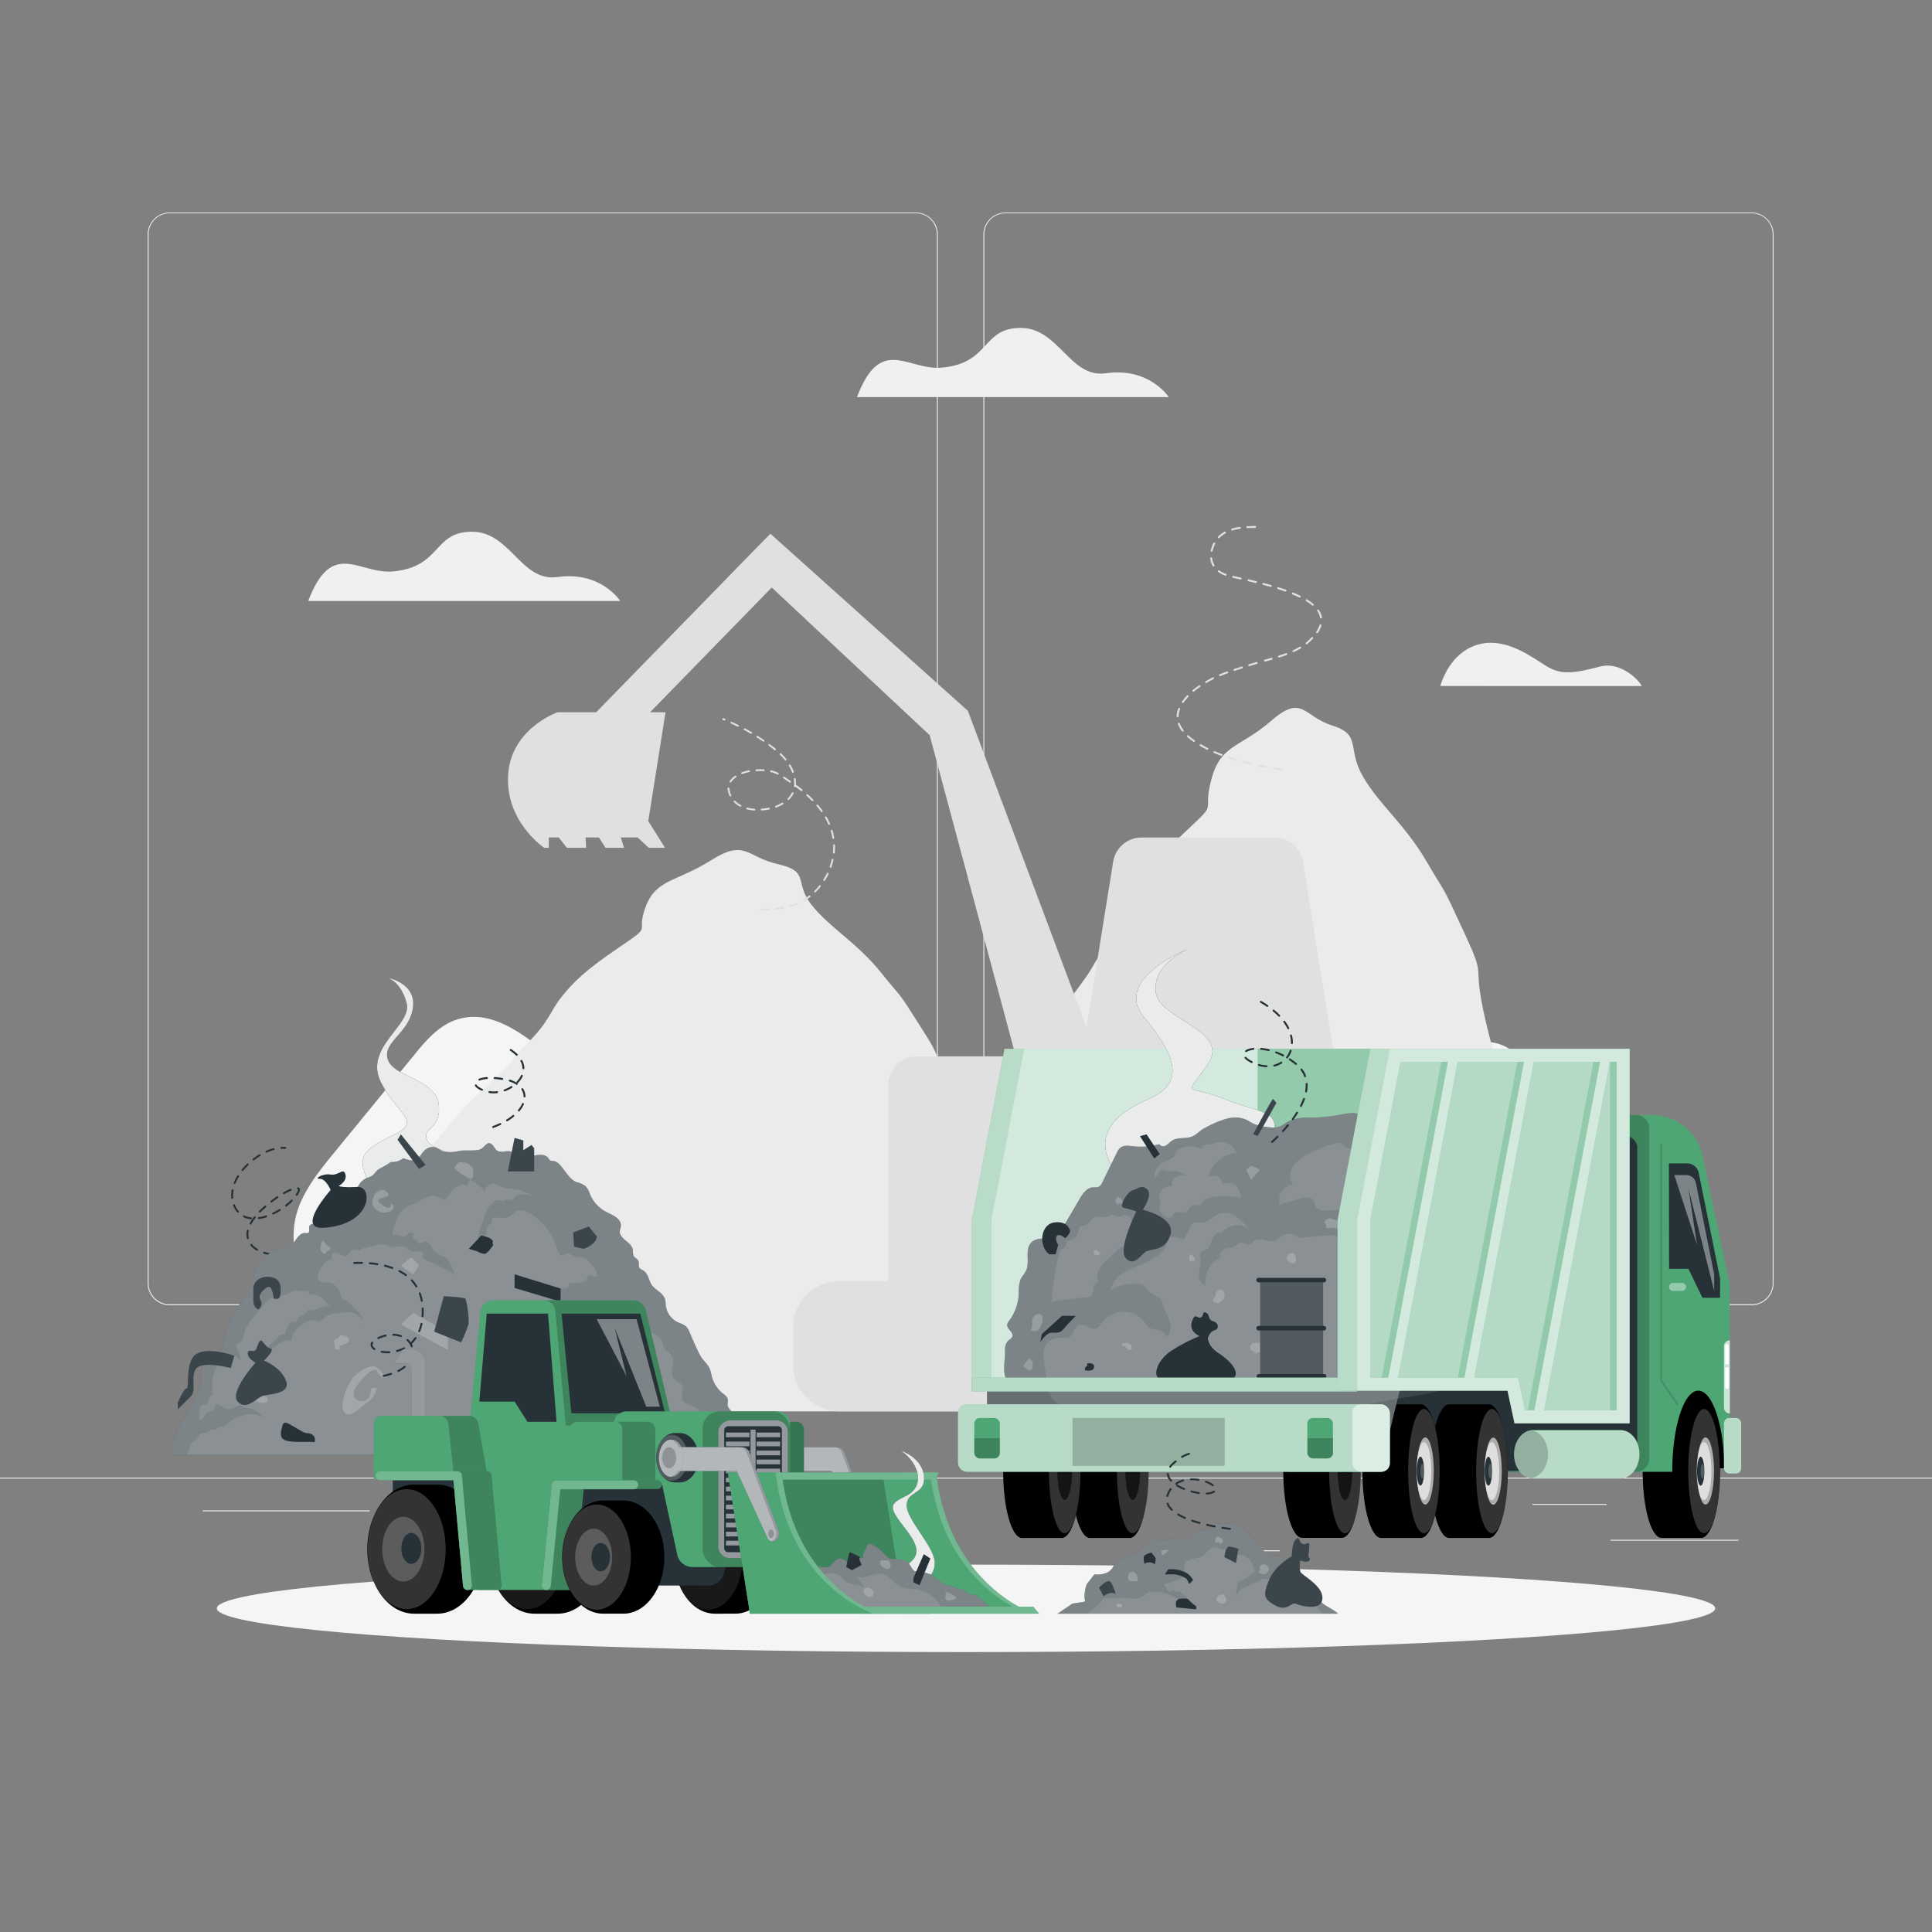 <svg xmlns="http://www.w3.org/2000/svg" viewBox="0 0 500 500"><rect x="0" y="0" width="500" height="500" fill="#808080" stroke="none"/><g id="freepik--background-complete--inject-115"><rect y="382.4" width="500" height="0.25" style="fill:#ebebeb"></rect><rect x="416.78" y="398.49" width="33.12" height="0.25" style="fill:#ebebeb"></rect><rect x="322.53" y="401.21" width="8.69" height="0.25" style="fill:#ebebeb"></rect><rect x="396.59" y="389.21" width="19.19" height="0.25" style="fill:#ebebeb"></rect><rect x="52.46" y="390.89" width="43.19" height="0.25" style="fill:#ebebeb"></rect><rect x="104.56" y="390.89" width="6.33" height="0.25" style="fill:#ebebeb"></rect><rect x="131.47" y="395.11" width="93.68" height="0.25" style="fill:#ebebeb"></rect><path d="M237,337.8H43.91a5.71,5.71,0,0,1-5.7-5.71V60.66A5.71,5.71,0,0,1,43.91,55H237a5.71,5.71,0,0,1,5.71,5.71V332.09A5.71,5.71,0,0,1,237,337.8ZM43.91,55.2a5.46,5.46,0,0,0-5.45,5.46V332.09a5.46,5.46,0,0,0,5.45,5.46H237a5.47,5.47,0,0,0,5.46-5.46V60.66A5.47,5.47,0,0,0,237,55.2Z" style="fill:#ebebeb"></path><path d="M453.31,337.8H260.21a5.72,5.72,0,0,1-5.71-5.71V60.66A5.72,5.72,0,0,1,260.21,55h193.1A5.71,5.71,0,0,1,459,60.66V332.09A5.71,5.71,0,0,1,453.31,337.8ZM260.21,55.2a5.47,5.47,0,0,0-5.46,5.46V332.09a5.47,5.47,0,0,0,5.46,5.46h193.1a5.47,5.47,0,0,0,5.46-5.46V60.66a5.47,5.47,0,0,0-5.46-5.46Z" style="fill:#ebebeb"></path><path d="M441.94,365.25a70.89,70.89,0,0,1-18.56-34.5c-.77-3.58-1.36-7.43-3.78-10.18s-6-3.76-8.84-5.85c-7.56-5.48-8.42-16.11-10.08-25.29s-7-19.85-16.38-19.8c-5.78,0-10.5,4.3-15.24,7.61s-11.41,5.75-16,2.27c-1.71-1.29-2.84-3.22-4.54-4.51-6.31-4.8-14.72,1.47-21.55,5.5-7.73,4.57-16.78,6.27-25.61,7.89l-51.92,9.55c-4.53.84-9.24,1.66-13.68.43-3.23-.89-6.07-2.82-9.15-4.15-10.84-4.7-23.25-1.7-35.06-1.59a70.5,70.5,0,0,1-44.38-15.42c-8.82-7.11-18.88-17.09-29.5-13.15-4.41,1.64-7.6,5.43-10.57,9.07L86.23,298.62c-4.64,5.68-9.49,11.82-10.15,19.12-.29,3.21.25,6.48-.35,9.65-.71,3.73-3,7-5.14,10.08-5.15,7.34-16.42,18.23-17.69,27.78Z" style="fill:#f5f5f5"></path><path d="M405.19,322.16c-9.14-9.42.13-11.69-7.35-28.53s-7-4.17-12.44-25.63.15-12.4-6.4-26.51-4-8.61-9.77-18.48-12.2-14.63-16.47-22-.29-10.84-7.9-13.22-7.75-8.31-15.92-1.22-13,6-15.45,15.16,2.11,5.3-6.17,13-10.93,11.47-13.72,16.18-2.8,7.67-7.66,14.42-1.11,2.7-9,13.14S269,269,263.05,279.25s8.15-.9-8.26,14.05c-1.82,1.67-3.39,3-4.76,4.16-1.09-1.56-2.34-4.24-4.29-9.81-6-17.12.17-9.89-7-21.16s-4.36-6.86-10.69-14.74-13.36-11.67-18-17.54-.3-8.65-8.64-10.55-8.49-6.63-17.43-1-14.23,4.81-16.92,12.1,2.31,4.23-6.75,10.36-12,9.15-15,12.91-3.06,6.12-8.39,11.51S135.64,271.71,127,280s-8.66,8.39-15.16,16.59,8.92-.72-9,11.21-13.91,4.7-20.44,17.28-5.56,10.77-8.1,15.56-2.17,1.72-4,7.73-3.76,16.84-3.76,16.84H420.54S414.34,331.59,405.19,322.16Z" style="fill:#ebebeb"></path><path d="M392.18,331.58h-2.13V280.9a7.52,7.52,0,0,0-7.52-7.52H345.31L337.2,223a7.43,7.43,0,0,0-7.33-6.25H295.42a7.43,7.43,0,0,0-7.33,6.25l-6.9,42.88-30.13-80.38-.59-1.57-1-.88L203,141.37l-3.61-3.24L196,141.56l-41.71,42.77h-10s-11.71,4.09-12.74,15.7c-1.1,12.42,9.29,19.38,9.29,19.38h1.19v-2.67h2.58l2.09,2.67h5l-.16-2.67H155l1.71,2.67h4.78l-.82-2.67H165l2.92,2.67h4.2l-4.35-6.92,4.47-28.16h-4l31.48-32.28,40.87,38.2,22.29,83.13h-25.5a7.53,7.53,0,0,0-7.53,7.52v50.68H217.24a12,12,0,0,0-12,12v9.67a12,12,0,0,0,12,12h74.88a12,12,0,0,0,12-12v-8.38h1.18v8.38a12,12,0,0,0,12,12h74.88a12,12,0,0,0,12-12v-9.67A12,12,0,0,0,392.18,331.58Z" style="fill:#e0e0e0"></path><path d="M331.64,199.45h0l-2-.35a.25.25,0,0,1-.2-.29.24.24,0,0,1,.29-.2l2,.34a.25.25,0,0,1,0,.5Zm-3.93-.72h0l-2-.4a.26.26,0,0,1-.19-.3.25.25,0,0,1,.3-.19l1.95.4a.24.24,0,0,1,.2.29A.25.25,0,0,1,327.71,198.73Zm-3.91-.84h-.06l-1.95-.49a.26.26,0,0,1-.18-.31.25.25,0,0,1,.31-.17c.64.17,1.29.33,1.93.48a.25.25,0,0,1,.19.3A.24.24,0,0,1,323.8,197.89Zm-3.87-1h-.07c-.64-.19-1.29-.39-1.92-.6a.25.25,0,1,1,.16-.48c.63.21,1.26.41,1.9.6a.25.25,0,0,1,.17.31A.25.25,0,0,1,319.93,196.87Zm-3.79-1.27-.09,0c-.64-.24-1.27-.49-1.87-.75a.26.26,0,0,1-.13-.33.24.24,0,0,1,.33-.13c.59.25,1.21.5,1.84.74a.26.26,0,0,1,.15.33A.25.25,0,0,1,316.14,195.6Zm-3.67-1.6a.25.25,0,0,1-.12,0c-.61-.31-1.2-.63-1.77-.95a.26.26,0,0,1-.09-.35.25.25,0,0,1,.34-.09c.56.32,1.14.64,1.75.94a.26.26,0,0,1,.11.34A.25.25,0,0,1,312.47,194ZM309,192a.24.24,0,0,1-.14-.05,16.59,16.59,0,0,1-1.61-1.24.25.25,0,0,1,0-.35.25.25,0,0,1,.36,0,15.74,15.74,0,0,0,1.55,1.2.26.26,0,0,1,.07.35A.26.26,0,0,1,309,192Zm-2.94-2.69a.23.23,0,0,1-.2-.1,7.21,7.21,0,0,1-1-1.8.25.25,0,1,1,.47-.17,6.38,6.38,0,0,0,.94,1.67.25.25,0,0,1,0,.35A.23.23,0,0,1,306.07,189.31Zm-1.3-3.69h0a.25.25,0,0,1-.24-.26,5.92,5.92,0,0,1,.41-2,.25.25,0,0,1,.33-.14.24.24,0,0,1,.14.32,5.42,5.42,0,0,0-.38,1.86A.26.26,0,0,1,304.77,185.62Zm1.34-3.71a.27.27,0,0,1-.14,0,.25.25,0,0,1-.06-.35,12.85,12.85,0,0,1,1.3-1.57.26.26,0,0,1,.36,0,.24.24,0,0,1,0,.35,12.8,12.8,0,0,0-1.25,1.51A.25.25,0,0,1,306.11,181.91Zm2.76-2.88a.25.25,0,0,1-.19-.09.25.25,0,0,1,0-.35c.5-.41,1.05-.82,1.63-1.21a.24.24,0,0,1,.34.07.24.24,0,0,1-.06.34c-.57.39-1.1.79-1.59,1.19A.3.3,0,0,1,308.87,179Zm3.3-2.25a.26.26,0,0,1-.22-.13.26.26,0,0,1,.09-.34c.57-.33,1.17-.65,1.78-1a.25.25,0,0,1,.34.12.24.24,0,0,1-.12.33c-.6.3-1.18.62-1.74.94A.33.33,0,0,1,312.17,176.78Zm3.58-1.79a.25.25,0,0,1-.23-.15.26.26,0,0,1,.13-.33c.63-.26,1.26-.51,1.88-.73a.25.25,0,1,1,.17.47c-.61.22-1.23.46-1.85.72Zm3.76-1.37a.25.25,0,0,1-.08-.49l1.9-.62a.26.26,0,0,1,.32.16.25.25,0,0,1-.16.31l-1.9.62Zm3.81-1.22a.25.25,0,0,1-.08-.49l1.92-.57a.24.24,0,0,1,.31.17.24.24,0,0,1-.17.31l-1.91.57Zm3.93-1.13-.09-.24-.05-.24.48-.14,1.43-.39a.25.25,0,1,1,.13.48l-1.43.4Zm-.09-.24h0Zm3.84-.85a.24.24,0,0,1-.23-.18.24.24,0,0,1,.16-.31c.68-.22,1.3-.43,1.88-.65a.26.26,0,0,1,.32.15.25.25,0,0,1-.15.32c-.59.22-1.21.44-1.9.65Zm3.75-1.42a.25.25,0,0,1-.11-.47c.63-.29,1.22-.6,1.75-.91a.26.26,0,0,1,.35.09.25.25,0,0,1-.09.34,18.86,18.86,0,0,1-1.8.93A.18.18,0,0,1,334.75,168.76Zm3.42-2a.26.26,0,0,1-.19-.1.24.24,0,0,1,0-.35c.24-.19.47-.4.7-.61s.5-.49.73-.73a.25.25,0,1,1,.36.34c-.23.25-.48.5-.75.76s-.48.43-.73.63A.25.25,0,0,1,338.17,166.72Zm2.71-2.93a.23.23,0,0,1-.14,0,.25.25,0,0,1-.07-.34,6.69,6.69,0,0,0,.84-1.73.24.24,0,0,1,.31-.17.25.25,0,0,1,.16.31,6.84,6.84,0,0,1-.89,1.86A.26.26,0,0,1,340.88,163.79Zm1-3.76a.25.25,0,0,1-.24-.21,4.28,4.28,0,0,0-.72-1.72.25.25,0,0,1,.07-.35.25.25,0,0,1,.35.06,5,5,0,0,1,.79,1.93.25.25,0,0,1-.2.28Zm-2.09-3.3a.27.27,0,0,1-.17-.06,12.58,12.58,0,0,0-1.59-1.14.27.27,0,0,1-.08-.35.26.26,0,0,1,.35-.08,13.29,13.29,0,0,1,1.65,1.2.24.24,0,0,1,0,.35A.21.21,0,0,1,339.79,156.73Zm-3.38-2.13-.11,0c-.55-.28-1.16-.55-1.81-.81a.25.25,0,0,1-.13-.33.25.25,0,0,1,.32-.14c.66.27,1.28.55,1.84.83a.25.25,0,0,1,.12.34A.27.27,0,0,1,336.41,154.6Zm-3.69-1.54h-.09c-.62-.23-1.25-.44-1.89-.64a.25.25,0,1,1,.15-.47c.65.2,1.29.41,1.91.63a.25.25,0,0,1,.15.32A.23.23,0,0,1,332.72,153.06Zm-3.82-1.21h-.07c-.65-.18-1.29-.36-1.93-.52a.26.26,0,0,1-.18-.31.25.25,0,0,1,.31-.18c.64.17,1.29.34,1.94.53a.25.25,0,0,1,.17.31A.25.25,0,0,1,328.9,151.85Zm-3.88-1H325l-1.95-.46a.25.25,0,0,1,.12-.49l1.95.46a.25.25,0,0,1,.18.31A.25.25,0,0,1,325,150.84Zm-3.9-.91h-.06l-1.95-.45a.25.25,0,0,1-.19-.3.25.25,0,0,1,.3-.19l1.95.45a.25.25,0,0,1,.19.3A.26.26,0,0,1,321.12,149.93Zm-3.89-1h-.08a7.13,7.13,0,0,1-1.85-.93.25.25,0,0,1-.05-.35.23.23,0,0,1,.34-.06,6.93,6.93,0,0,0,1.72.87.25.25,0,0,1-.08.48Zm-3.14-2.35a.24.24,0,0,1-.21-.12,4.8,4.8,0,0,1-.67-2,.24.24,0,0,1,.22-.27.25.25,0,0,1,.28.22,4.19,4.19,0,0,0,.6,1.77.26.26,0,0,1-.09.35A.28.28,0,0,1,314.09,146.62Zm-.51-3.86h-.05a.25.25,0,0,1-.19-.3,8.16,8.16,0,0,1,.44-1.35,6.11,6.11,0,0,1,.27-.58.25.25,0,0,1,.34-.1.24.24,0,0,1,.1.33c-.09.17-.17.35-.25.54a7.48,7.48,0,0,0-.41,1.27A.26.26,0,0,1,313.58,142.76Zm1.86-3.48a.27.27,0,0,1-.18-.08.26.26,0,0,1,0-.35,7.35,7.35,0,0,1,1.65-1.24.26.26,0,0,1,.34.1.25.25,0,0,1-.1.34,6.81,6.81,0,0,0-1.53,1.15A.25.25,0,0,1,315.44,139.28Zm3.44-2a.25.25,0,0,1-.24-.17.24.24,0,0,1,.16-.31,13.89,13.89,0,0,1,2-.44.25.25,0,1,1,.07.49,15.5,15.5,0,0,0-1.91.42Zm3.94-.62a.25.25,0,0,1,0-.5c.61,0,1.27-.05,2-.05h0a.25.25,0,0,1,0,.5c-.74,0-1.39,0-2,.05Z" style="fill:#e0e0e0"></path><path d="M197,235.61a.23.23,0,0,1-.24-.23.22.22,0,0,1,.22-.24h0l1.88-.06a.23.23,0,0,1,.25.22.24.24,0,0,1-.23.25l-1.89.06Zm3.77-.18a.24.24,0,0,1-.24-.21.24.24,0,0,1,.22-.26c.67-.06,1.28-.13,1.86-.23a.24.24,0,0,1,.27.19.25.25,0,0,1-.19.28c-.6.09-1.22.17-1.9.23Zm3.72-.64a.23.23,0,0,1-.22-.17.22.22,0,0,1,.16-.29,14.07,14.07,0,0,0,1.75-.63.24.24,0,0,1,.19.43,13.5,13.5,0,0,1-1.81.65Zm3.46-1.51a.26.26,0,0,1-.2-.11.24.24,0,0,1,.08-.33,13.06,13.06,0,0,0,1.53-1.06.24.24,0,0,1,.3.38,16.46,16.46,0,0,1-1.58,1.09A.28.28,0,0,1,208,233.28Zm3-2.33a.2.2,0,0,1-.16-.07.22.22,0,0,1,0-.33,18.49,18.49,0,0,0,1.24-1.4.23.23,0,0,1,.33,0,.24.24,0,0,1,0,.33,17.4,17.4,0,0,1-1.28,1.43A.23.23,0,0,1,210.92,231Zm2.36-3a.28.28,0,0,1-.13,0,.25.25,0,0,1-.08-.33c.33-.53.64-1.08.91-1.63a.23.23,0,1,1,.42.2,18.26,18.26,0,0,1-.92,1.68A.26.26,0,0,1,213.28,228Zm1.63-3.4-.07,0a.23.23,0,0,1-.15-.3,14.51,14.51,0,0,0,.51-1.79.24.24,0,0,1,.29-.18.24.24,0,0,1,.17.28,15.46,15.46,0,0,1-.52,1.85A.25.25,0,0,1,214.91,224.59Zm.83-3.69h0a.24.24,0,0,1-.21-.26,14,14,0,0,0,.07-1.44v-.42a.22.22,0,0,1,.23-.24.23.23,0,0,1,.24.23v.43c0,.49,0,1-.07,1.49A.23.23,0,0,1,215.74,220.9Zm-.12-3.77a.23.23,0,0,1-.23-.2,15.81,15.81,0,0,0-.41-1.81.24.24,0,0,1,.15-.3.24.24,0,0,1,.3.16,14.9,14.9,0,0,1,.43,1.87.24.24,0,0,1-.2.27Zm-1.07-3.62a.23.23,0,0,1-.21-.14c-.25-.56-.53-1.12-.84-1.67a.23.23,0,0,1,.08-.32.24.24,0,0,1,.33.09,17.09,17.09,0,0,1,.86,1.71.23.23,0,0,1-.12.31Zm-1.88-3.28a.23.23,0,0,1-.19-.1c-.35-.49-.74-1-1.15-1.47a.23.23,0,0,1,0-.33.24.24,0,0,1,.34,0c.42.5.82,1,1.18,1.51a.24.24,0,0,1-.06.33A.23.23,0,0,1,212.67,210.23Zm-17.46-.44H195a10,10,0,0,1-1.72-.29.24.24,0,0,1,.12-.46,9.86,9.86,0,0,0,1.64.28h.18a.25.25,0,0,1,.23.25A.24.24,0,0,1,195.21,209.79Zm1.89,0a.25.25,0,0,1-.24-.22.26.26,0,0,1,.23-.26,14,14,0,0,0,1.84-.24.25.25,0,0,1,.28.19.24.24,0,0,1-.19.28,17,17,0,0,1-1.9.25Zm3.7-.76a.23.23,0,0,1-.22-.15.24.24,0,0,1,.14-.31,9.51,9.51,0,0,0,1.67-.79.24.24,0,0,1,.24.41,10.09,10.09,0,0,1-1.75.83Zm-9.21-.23-.12,0a6.63,6.63,0,0,1-1.56-1.17.23.23,0,1,1,.33-.33,6,6,0,0,0,1.46,1.08.24.24,0,0,1,.09.33A.22.22,0,0,1,191.59,208.8Zm18.64-1.45a.23.23,0,0,1-.17-.07c-.43-.43-.89-.87-1.36-1.3a.23.23,0,0,1,0-.33.25.25,0,0,1,.34,0c.48.43.94.88,1.38,1.32a.23.23,0,0,1,0,.33A.2.2,0,0,1,210.23,207.35Zm-6.22-.28a.21.21,0,0,1-.17-.07.24.24,0,0,1,0-.33,5.77,5.77,0,0,0,1.07-1.46.23.23,0,0,1,.32-.1.24.24,0,0,1,.1.32,6.38,6.38,0,0,1-1.16,1.57A.2.2,0,0,1,204,207.07Zm-15-.94a.23.23,0,0,1-.21-.14,4.82,4.82,0,0,1-.54-1.9.24.24,0,1,1,.48,0,4.27,4.27,0,0,0,.48,1.72.23.23,0,0,1-.11.31A.19.19,0,0,1,189,206.13Zm18.42-1.32a.21.21,0,0,1-.15-.05c-.45-.36-.93-.73-1.41-1.09a.25.25,0,0,1-.22.09.24.24,0,0,1-.2-.27,6.33,6.33,0,0,0,.05-.76,6.5,6.5,0,0,0-.09-1.06.24.24,0,0,1,.2-.27.24.24,0,0,1,.27.2,7.27,7.27,0,0,1,.09,1.13c0,.15,0,.3,0,.45a.16.16,0,0,1,.11,0c.52.38,1,.77,1.51,1.16a.24.24,0,0,1-.15.42Zm-3-2.27a.23.23,0,0,1-.14,0l-1.56-1.06a.23.23,0,0,1-.07-.32.24.24,0,0,1,.33-.07c.52.34,1.05.7,1.57,1.06a.24.24,0,0,1,.06.33A.23.23,0,0,1,204.39,202.54Zm-15.43,0a.25.25,0,0,1-.12,0,.23.23,0,0,1-.08-.33,4.75,4.75,0,0,1,1.4-1.39.23.23,0,0,1,.33.06.24.24,0,0,1-.07.33,4.29,4.29,0,0,0-1.26,1.25A.22.22,0,0,1,189,202.52Zm12.26-2.06a.2.2,0,0,1-.11,0,6.67,6.67,0,0,0-1.71-.61.23.23,0,0,1-.18-.28.23.23,0,0,1,.28-.18,6.81,6.81,0,0,1,1.84.66.24.24,0,0,1,.09.32A.22.22,0,0,1,201.22,200.46Zm-9.24-.11a.23.23,0,0,1-.22-.16.23.23,0,0,1,.14-.3,12,12,0,0,1,1.86-.52.24.24,0,0,1,.28.19.24.24,0,0,1-.19.27,12.57,12.57,0,0,0-1.79.5Zm13.15-.3a.25.25,0,0,1-.22-.15c-.08-.23-.18-.45-.28-.68s-.33-.67-.52-1a.23.23,0,1,1,.4-.24,11.37,11.37,0,0,1,.55,1c.11.24.21.48.3.71a.25.25,0,0,1-.14.31Zm-9.45-.46a.25.25,0,0,1-.24-.22.24.24,0,0,1,.22-.25,15.58,15.58,0,0,1,1.93,0,.24.24,0,0,1,.22.25.23.23,0,0,1-.25.23,14.45,14.45,0,0,0-1.86,0Zm7.54-2.79a.23.23,0,0,1-.18-.08,16,16,0,0,0-1.27-1.37.24.24,0,0,1,0-.33.24.24,0,0,1,.34,0,16.68,16.68,0,0,1,1.3,1.41.23.23,0,0,1,0,.33A.21.21,0,0,1,203.22,196.8Zm-2.7-2.64a.27.27,0,0,1-.15,0c-.45-.37-.93-.75-1.49-1.15a.24.24,0,0,1,.28-.39c.57.42,1.06.8,1.51,1.17a.23.23,0,0,1,0,.33A.21.21,0,0,1,200.52,194.16Zm-3-2.26a.2.2,0,0,1-.13,0l-1.58-1a.23.23,0,0,1-.07-.32.25.25,0,0,1,.33-.08c.53.34,1.06.69,1.58,1.05a.23.23,0,0,1,.06.33A.21.21,0,0,1,197.48,191.9Zm-3.19-2a.21.21,0,0,1-.12,0c-.55-.32-1.09-.63-1.64-.93a.24.24,0,1,1,.22-.42l1.66.94a.24.24,0,0,1,.08.33A.23.23,0,0,1,194.29,189.87ZM191,188.06l-.1,0c-.57-.28-1.13-.56-1.7-.82a.23.23,0,0,1-.12-.31.24.24,0,0,1,.31-.12l1.72.82a.24.24,0,0,1,.1.32A.23.23,0,0,1,191,188.06Zm-3.44-1.58a.15.15,0,0,1-.09,0l-.29-.11A.23.23,0,0,1,187,186a.23.23,0,0,1,.3-.13l.29.12a.23.23,0,0,1-.09.45Z" style="fill:#e0e0e0"></path><path d="M302.48,102.78s-5-7.8-16.29-6.18c-9.31,1.33-12.12-11.68-21.95-11.73C254,84.81,256.36,94,243.78,95.14c-8.85.84-15.82-8.65-22,7.64Z" style="fill:#f0f0f0"></path><path d="M160.51,155.53s-5-7.81-16.28-6.19c-9.32,1.33-12.13-11.68-22-11.73-10.21-.06-7.88,9.08-20.46,10.27-8.85.84-15.82-8.65-22,7.65Z" style="fill:#f0f0f0"></path><path d="M372.74,177.54c.72-2.37,3.39-9.44,10.67-10.95,6.7-1.38,13,3.45,16.84,5.82s7.19,1.83,14,.06c4.61-1.19,9.37,2.73,10.62,5.07Z" style="fill:#f0f0f0"></path></g><g id="freepik--Shadow--inject-115"><ellipse id="freepik--path--inject-115" cx="250" cy="416.24" rx="193.89" ry="11.32" style="fill:#f5f5f5"></ellipse></g><g id="freepik--garbage-pile-2--inject-115"><path d="M77.14,324.48s-.37.07-1,.14" style="fill:none;stroke:#263238;stroke-linecap:round;stroke-linejoin:round;stroke-width:0.5px"></path><path d="M74.19,324.79c-3.49.17-9-.27-10.07-4.48-1.64-6.27,15.59-16.28,13-11.65s-13.42,10.45-16.48,3.42c-2.75-6.31,5.09-13.94,11.17-14.91" style="fill:none;stroke:#263238;stroke-linecap:round;stroke-linejoin:round;stroke-width:0.5px;stroke-dasharray:1.967,1.967"></path><path d="M72.82,297.07a6.45,6.45,0,0,1,1,0" style="fill:none;stroke:#263238;stroke-linecap:round;stroke-linejoin:round;stroke-width:0.5px"></path><path d="M96.61,308.36c-4.39-8.18-4-10.22,4.54-14.27s2.15-4.82-2.52-13.91,8.12-14.83,6.61-20.57-5-6.58-5-6.58,7.67,1.32,6.6,7.94-8,8.72-6.45,13.29,12.48,5,13.17,11.63-4.54,5.77-3,9.2,13.45,3.58,14.11,11.06S96.61,308.36,96.61,308.36Z" style="fill:#263238"></path><path d="M96.61,308.36c-4.39-8.18-4-10.22,4.54-14.27s2.15-4.82-2.52-13.91,8.12-14.83,6.61-20.57-5-6.58-5-6.58,7.67,1.32,6.6,7.94-8,8.72-6.45,13.29,12.48,5,13.17,11.63-4.54,5.77-3,9.2,13.45,3.58,14.11,11.06S96.61,308.36,96.61,308.36Z" style="fill:#fff;opacity:0.9"></path><path d="M127.62,291.67c9.67-3.58,10.73-10.81,3.13-12.31s-10.43,1.54-4.64,3.14,15.07-6.13,4.64-11.62" style="fill:none;stroke:#263238;stroke-linecap:round;stroke-linejoin:round;stroke-width:0.5px;stroke-dasharray:2"></path><path d="M194.89,376.48a14.5,14.5,0,0,1-1.74-2.51c-.59-1.57.07-3.31-.71-4.87a6.91,6.91,0,0,0-1-1.37l-2.58-3a2.39,2.39,0,0,1-.5-.76c-.21-.64.15-1.36-.05-2a3,3,0,0,0-1.17-1.28,8.36,8.36,0,0,1-2.94-4.48,11.09,11.09,0,0,0-.56-2.07c-.59-1.25-1.83-2.15-2.52-3.5-1-1.91-1.83-3.89-2.66-5.86a4.32,4.32,0,0,0-.92-1.51,7.06,7.06,0,0,0-2-1,5.62,5.62,0,0,1-3.25-4.43,8.52,8.52,0,0,0-.17-1.52c-.5-1.75-2.4-2.36-3.39-3.7-.87-1.18-.9-3-2.27-3.81-.37-.23-.82-.38-1-.74-.3-.51,0-1.19-.23-1.73s-1-.8-1.25-1.34a2.86,2.86,0,0,1-.18-1.24c-.12-2.2-2.72-2.6-3.35-4.57-.27-.84.53-1.73.13-2.74-.64-1.64-2.72-2.22-4.12-3.05a9.09,9.09,0,0,1-3.73-4.22,5.75,5.75,0,0,0-1.25-2.26,7.12,7.12,0,0,0-2.31-1c-2.4-.87-3.87-5.24-5.86-5.44a2.06,2.06,0,0,1-.9-.15,1.92,1.92,0,0,1-.5-.59c-1.11-1.5-3.43-.61-4.94-.51-2.2.13-2.75-.63-4.79-1.21-1.16-.32-2.55.42-3.54-.25-.46-.3-.68-.83-1-1.24-1.58-1.87-2.06.7-3.74,1.05s-3.43,0-5.06.28a9.63,9.63,0,0,1-3.85.19c-1.24-.28-2-1.44-3.47-1.16-3.09.6-2.3,4.41-6.27,3.15l-.92-.29a4,4,0,0,1-1.33.74,5.26,5.26,0,0,1-1.86.24,19.7,19.7,0,0,1-2.79,1.67c-.94.39-1.36,1.54-2.25,2-.4.23-.86.33-1.28.52-2.92,1.3-3,5.42-4.47,7.79-2.14,3.54-6,2.69-9.62,4.08a1.17,1.17,0,0,0-.53.33c-.48.58.19,1.81-.55,2a1.46,1.46,0,0,1-.51,0c-1.89-.2-2.48,2.14-3.77,3-1.59,1-3.62.85-5.33,2a16.32,16.32,0,0,0-2.81,2.7,5.57,5.57,0,0,0-1,1.4c-.87,2-.17,3.08-1.49,5.15-1.21,1.9-2.46,3.77-3.66,5.68a16.93,16.93,0,0,0-2.82,6.19,10.47,10.47,0,0,1-.72,3.58c-1.56,2.81-6.3,3.33-5.42,7.44.36,1.67-.88,3.63-1.5,5.06-.27.62-.35,1.3-.69,2-.47.92-1.27.93-1.61,2.38a7,7,0,0,1-1.3,2.14c-1.69,2.44-2,5.85-3.15,8.67Z" style="fill:#263238"></path><path d="M194.89,376.48a14.5,14.5,0,0,1-1.74-2.51c-.59-1.57.07-3.31-.71-4.87a6.91,6.91,0,0,0-1-1.37l-2.58-3a2.39,2.39,0,0,1-.5-.76c-.21-.64.15-1.36-.05-2a3,3,0,0,0-1.17-1.28,8.36,8.36,0,0,1-2.94-4.48,11.09,11.09,0,0,0-.56-2.07c-.59-1.25-1.83-2.15-2.52-3.5-1-1.91-1.83-3.89-2.66-5.86a4.32,4.32,0,0,0-.92-1.51,7.06,7.06,0,0,0-2-1,5.62,5.62,0,0,1-3.25-4.43,8.52,8.52,0,0,0-.17-1.52c-.5-1.75-2.4-2.36-3.39-3.7-.87-1.18-.9-3-2.27-3.81-.37-.23-.82-.38-1-.74-.3-.51,0-1.19-.23-1.73s-1-.8-1.25-1.34a2.86,2.86,0,0,1-.18-1.24c-.12-2.2-2.72-2.6-3.35-4.57-.27-.84.53-1.73.13-2.74-.64-1.64-2.72-2.22-4.12-3.05a9.09,9.09,0,0,1-3.73-4.22,5.75,5.75,0,0,0-1.25-2.26,7.12,7.12,0,0,0-2.31-1c-2.4-.87-3.87-5.24-5.86-5.44a2.06,2.06,0,0,1-.9-.15,1.92,1.92,0,0,1-.5-.59c-1.11-1.5-3.43-.61-4.94-.51-2.2.13-2.75-.63-4.79-1.21-1.16-.32-2.55.42-3.54-.25-.46-.3-.68-.83-1-1.24-1.58-1.87-2.06.7-3.74,1.05s-3.43,0-5.06.28a9.63,9.63,0,0,1-3.85.19c-1.24-.28-2-1.44-3.47-1.16-3.09.6-2.3,4.41-6.27,3.15l-.92-.29a4,4,0,0,1-1.33.74,5.26,5.26,0,0,1-1.86.24,19.7,19.7,0,0,1-2.79,1.67c-.94.39-1.36,1.54-2.25,2-.4.23-.86.33-1.28.52-2.92,1.3-3,5.42-4.47,7.79-2.14,3.54-6,2.69-9.62,4.08a1.17,1.17,0,0,0-.53.33c-.48.58.19,1.81-.55,2a1.46,1.46,0,0,1-.51,0c-1.89-.2-2.48,2.14-3.77,3-1.59,1-3.62.85-5.33,2a16.32,16.32,0,0,0-2.81,2.7,5.57,5.57,0,0,0-1,1.4c-.87,2-.17,3.08-1.49,5.15-1.21,1.9-2.46,3.77-3.66,5.68a16.93,16.93,0,0,0-2.82,6.19,10.47,10.47,0,0,1-.72,3.58c-1.56,2.81-6.3,3.33-5.42,7.44.36,1.67-.88,3.63-1.5,5.06-.27.62-.35,1.3-.69,2-.47.92-1.27.93-1.61,2.38a7,7,0,0,1-1.3,2.14c-1.69,2.44-2,5.85-3.15,8.67Z" style="fill:#fff;opacity:0.4"></path><path d="M185.84,376.48a5.19,5.19,0,0,0-.49-.55c-1.57-1.62-5-4.08-5.18-6.55-.1-1.23,1.22-2.27,1.07-3.5a2.66,2.66,0,0,0-1.79-1.87,9.22,9.22,0,0,1-2.46-1.2,1.36,1.36,0,0,1-.35-.44,1.64,1.64,0,0,1-.08-.79l.09-1.69a2.09,2.09,0,0,0-.57-1.93c-.25-.18-.57-.24-.83-.41-2.23-1.49-1.06-3.28-1-5.14.11-2.21-2.07-2.43-2.65-4.27-.11-.34-.11-.69-.23-1-.29-.84-1.16-1.32-1.93-1.81a7.08,7.08,0,0,1-2.72-2.87,14.58,14.58,0,0,0-1-2.4,1.78,1.78,0,0,0-2.29-.69c-.57.39-.74,1.24-1.39,1.47-1.12.4-1.87-1.4-3.06-1.52-1-.1-1.92.58-2.91.57-1.38,0-2.59-.65-3.91-.82a39.58,39.58,0,0,0-5.55.09,4.58,4.58,0,0,0-1.81.27c-1,.44-1.55,1.54-2.54,2-.75.33-1.75.32-2.18,1-.2.32-.21.72-.39,1.05-.38.7-1.3.8-1.77,1.41a8.21,8.21,0,0,0-.74,1.64c-1-1.91,1.3-4.63,2.18-6.26a19,19,0,0,1,1.5-2.63c.31-.39,1.47-1.24,1.57-1.64s.15-.71.47-.76a1.51,1.51,0,0,1,.46.07c.44.05.78-.38,1-.78s.34-.86.75-1,.83,0,1.24,0a1.15,1.15,0,0,0,.94-1.44,17.84,17.84,0,0,0,3.5-.28,1.26,1.26,0,0,0,.57-.2,1.23,1.23,0,0,0,.31-.4l.74-1.31c4.57,2.26.86-3.6-1.49-4.42a11.6,11.6,0,0,0-1.57-.18,13,13,0,0,1-1.84-.73,1.51,1.51,0,0,0-1.78.39c-1,0-1.4-1.18-1.67-2.1a15.35,15.35,0,0,0-7.32-9.06,3.37,3.37,0,0,0-2.88-.47c-.94.42-1.4,1.41-2.41,1.72a11,11,0,0,1-3.38,0c-.26,0-.57,0-.71.22s0,.46,0,.69c0,.76-1.08,1.09-1.35,1.81-.21.55.12,1.2-.14,1.73a1,1,0,0,1-1.29.4c.08.78.1,1.64-.75,1.9-.47-.78-.07-1.58.07-2.45a10.06,10.06,0,0,1,1-3.12c.44-.81.36-1.69.83-2.56a8.78,8.78,0,0,1,2.14-2.77,1.68,1.68,0,0,1,1.61-.26c.25.1.47.29.74.28a1.35,1.35,0,0,0,.56-.25,2.14,2.14,0,0,1,2,0,1.92,1.92,0,0,1,1.77-1.55,7.81,7.81,0,0,1,3.7.72,10.83,10.83,0,0,0-4.07-1.9c-1.21-.3-2.52-.26-3.71-.57-1-.25-1.74-.94-2.8-1s-2.31,1-2,2a32.81,32.81,0,0,0-4.09-3.23l-.66,1.64c-1.87-.85-3.91.9-4.88,2.67-.25.45-.55,1-1.08,1.05s-1-.4-1.49-.68a3.84,3.84,0,0,0-3.54.2,24.51,24.51,0,0,1-3.26,1.68c-3.94,1.35-4.3,4.51-5.24,7.84a4.15,4.15,0,0,1,2.31.28,1.64,1.64,0,0,0,.48.18c.53.08,1-.38,1.38-.71s1.18-.46,1.38,0-.23.95.08,1.25.58.11.83.26.3,1,.76,1.07c.3.06.52-.24.77-.4a1.35,1.35,0,0,1,1.54.3,7.16,7.16,0,0,1,.94,1.36,5.1,5.1,0,0,0,2.46,1.92,5,5,0,0,1,.92.39c1.17.8,1.89,3.23,2.38,4.51-.51-.82-6.78-3.47-7.64-3.9a1.12,1.12,0,0,1-.38-.26c-.44-.52.22-1.54-.38-1.88a.78.78,0,0,0-.4-.09c-1.07,0-2.3.33-3.13-.33-.27-.2-.45-.48-.72-.68-.94-.67-2.27,0-3.43-.1a9.32,9.32,0,0,1-1.66-.51c-1.93-.59-3.61.56-5.48.74-.62.06-1.32.48-1.25,1.08a2,2,0,0,0-1.77-.65c-.79.25-1,1.36-1.8,1.61-.62.2-1.25-.23-1.82-.55s-1.42-.5-1.79,0-.07,1.56-.72,1.72c-.19.05-.39,0-.58,0a1,1,0,0,0-.53.46c-.68,1-2.19,2.77-1.9,4.08.43,1.89,2.3.86,3.67,1.46a3.58,3.58,0,0,1,1.49,1.42,7.86,7.86,0,0,1,.85,1.81c.13.4.26.85.65,1,.18.07.38.07.56.13.66.22,2,1.82,2.53,2.32a7.22,7.22,0,0,1,2.2,3.78,4.06,4.06,0,0,0-3.94-3c-1.66,0-5.12.21-6.32,1.36-.46.44-.91,1-1.55,1a2.79,2.79,0,0,1-.7-.19c-1.41-.41-2.82.51-4,1.38a5,5,0,0,0-2.3,3.74c-2.3-.2-3.75,1.15-5.44,2.53a3.43,3.43,0,0,0-.8.86l.21-1.31a2,2,0,0,1,.24-.76,2.54,2.54,0,0,1,.72-.62,19.56,19.56,0,0,0,1.51-1.51,2.38,2.38,0,0,1,1.93-.77,6.82,6.82,0,0,1,1.11-2.72.93.93,0,0,1,.53-.43c.24-.05.5.08.75.06.58-.06.69-.83,1.05-1.29a3.64,3.64,0,0,1,1.46-.8c.52-.24,1-.77.81-1.28,1.93,1,4-1.57,6.15-.79-1.84-.88-1.86-2.87-4.35-3a3.55,3.55,0,0,1-1-.1.67.67,0,0,1-.49-.74c-1.69-.15-4-.56-5.2.6a1.54,1.54,0,0,1-.93.33c-2.48.32-3.69.45-5.28,2.45-2,2.47-5,5-5.36,8.27a2,2,0,0,1-.18.77c-.34.63-1.3.77-1.57,1.42s.13,1.1.39,1.62a5.2,5.2,0,0,1,.54,2.36,3.62,3.62,0,0,0-1.53-1.22c-1.21-.38-2.42.51-3.37,1.33-1.86,1.63-2.82,5.28-2.28,7.72.09.4.19.89-.13,1.15s-.56.19-.71.42a1,1,0,0,0-.06.55,1.58,1.58,0,0,1-1.43,1.56,1.09,1.09,0,0,0-.54.11.76.76,0,0,0-.27.57c-.12.76-.23,1.52-.35,2.28a1.09,1.09,0,0,0,.22,1c1.1-.32,1-1.38,1.85-2,.46-.34,1.19-.11,1.65-.59a1.91,1.91,0,0,0,.39-1.19,1,1,0,0,1,1.28-.12c.41.21.72.57,1.13.79a3.37,3.37,0,0,0,3.27-.46,1.26,1.26,0,0,1,.84-.27c.25,0,.42.24.64.36.9.48,1.95.26,2.91.78a20.75,20.75,0,0,1,3.11,2.42c-3.1-2.57-8.08-.76-10.58,1.68a1,1,0,0,1-.46.3,3.37,3.37,0,0,1-.7-.06c-.72,0-1.15,1-1.87.92-.24,0-.49-.19-.71-.08s-.19.22-.28.33a1.36,1.36,0,0,1-.71.35l-1.9.51A5.22,5.22,0,0,1,50,373.11c-.24.18-.52.37-.58.65a10.83,10.83,0,0,1-1.11,2.72Z" style="fill:#fff;opacity:0.1"></path><path d="M86.7,349c-.07-.61-.13-1.21-.2-1.82a.58.58,0,0,1,0-.39c.15-.24.52-.19.77-.31s.45-.62.77-.85,1-.05,1.44.19.85.49.88.93-.4.78-.82.94a5.18,5.18,0,0,0-1.25.46c-.37.25-.58.81-.27,1.12l-1.41-.07" style="fill:#fff;opacity:0.2"></path><path d="M65,362.16a1.42,1.42,0,0,1,1.08-1,4.54,4.54,0,0,1,1.56,0,3.07,3.07,0,0,1,1.12.27,1,1,0,0,1,.55.91,1,1,0,0,1-.85.75,3,3,0,0,1-1.22-.13,1.58,1.58,0,0,1-1.09-.61C65.91,362,65.23,362.44,65,362.16Z" style="fill:#fff;opacity:0.2"></path><path d="M90.63,357.71a8.44,8.44,0,0,1,.91-1.38,9.48,9.48,0,0,1,2.33-1.78,4.64,4.64,0,0,1,2.69-.94c1.48.13,2.43,1.58,2.92,2.94-1-.05-1.63-1.1-2-2-1.14-.17-2.16.67-2.94,1.49-.6.63-1.16,1.27-1.7,1.94a5.79,5.79,0,0,0-1.12,1.83,2.31,2.31,0,0,0,.22,2.05,2.15,2.15,0,0,0,2.59.57,2.65,2.65,0,0,0,1.42-2.29,1.35,1.35,0,0,1,.08-.6c.25-.49,1-.42,1.5-.28a8.21,8.21,0,0,1-.73,1.79,5.33,5.33,0,0,1-.67,1,8,8,0,0,1-1.31,1.07c-1.46,1-4.51,4.38-5.76,2.31S89.59,359.53,90.63,357.71Z" style="fill:#fff;opacity:0.2"></path><path d="M97.16,312.91a3.38,3.38,0,0,0,4,.46,1.44,1.44,0,0,0,.72-1,.7.7,0,0,0-.74-.78c.25.33-.05.84-.46.94a1.68,1.68,0,0,1-1.2-.31c-4.6-2.85,2.37-1.65.83-3.52C98.29,306.2,94.84,310.55,97.16,312.91Z" style="fill:#fff;opacity:0.2"></path><path d="M85.57,323a9.26,9.26,0,0,1-2-2,5.19,5.19,0,0,0-.63,1.68,1.75,1.75,0,0,0,.61,1.61c.24.17.65.23.81,0s.06-.28.14-.4.36-.21.57-.28.43-.27.32-.46" style="fill:#fff;opacity:0.2"></path><path d="M112.37,371.29l3-2.48s1.59.36,1.74,1.06a24.4,24.4,0,0,1,0,3.46C115.44,374.32,112.37,371.29,112.37,371.29Z" style="fill:#fff;opacity:0.2"></path><path d="M117.55,302.35s.81-1.83,1.79-1.6,1.26,0,2.15.73l.89.74s.57,3.36-.87,2.8A20.65,20.65,0,0,1,117.55,302.35Z" style="fill:#fff;opacity:0.2"></path><path d="M155.8,364.45l3.54-2.35,2.11,1.8s.7.67-.67,2.18l-1.38,1.5-1.91.31Z" style="fill:#fff;opacity:0.2"></path><polygon points="103.74 342.74 106.97 339.77 115.92 344.86 115.92 349.36 103.74 342.74" style="fill:#fff;opacity:0.2"></polygon><polygon points="108.44 302.52 102.9 294.99 103.74 293.57 110.13 301.48 108.44 302.52" style="fill:#263238"></polygon><path d="M60.66,350.86s-6.41-2.28-9.66-.56-1.92,9-2.67,9S46,363,46,363v1.73s1.62-1.54,3.33-3.3-.17-4.89,1.37-7.15,9-.23,9-.23Z" style="fill:#263238"></path><polygon points="131.43 303.16 133.17 294.49 135.43 295.15 135.43 297.66 137.56 296.32 138.24 297.16 138.24 303.16 131.43 303.16" style="fill:#263238"></polygon><path d="M83.77,317.75c-7.39.5,1.8-9.78,1.8-9.78s-1.21-2.93-2.81-2.89.7-1.45,2.81-1.11,3.31-1.93,3.82-.05-1.76,3-1.76,3,.77.5,4.86.25S96.48,316.9,83.77,317.75Z" style="fill:#263238"></path><path d="M70.14,330.52a4.6,4.6,0,0,0-2.86.35,3.09,3.09,0,0,0-1.69,2.2,9.55,9.55,0,0,0,0,1.69c0,.76-.07,1.52,0,2.27a2.3,2.3,0,0,0,1.2,1.84,1.73,1.73,0,0,0,.81-1.91c-.1-.36-.31-.67-.39-1-.19-1,.64-1.81,1.41-2.45.36-.31.87-.63,1.27-.38a1,1,0,0,1,.34.47A6.4,6.4,0,0,1,70.8,336c1.68.61,1.81-.58,1.84-2.14C72.67,332.11,72.11,330.86,70.14,330.52Z" style="fill:#263238"></path><path d="M73.14,368.87a1.18,1.18,0,0,1,.25-.5c.37-.35,1-.11,1.43.15l3,1.73a4.35,4.35,0,0,0,1.57.66c.26,0,.53,0,.79.08a1.72,1.72,0,0,1,1.25,2.22c-2.28-.17-5,.17-7.17-.33S72.66,370.56,73.14,368.87Z" style="fill:#263238"></path><path d="M129.61,351.23c.53-.65,1.09-1.29,1.68-1.89.28-.28.55-.55.84-.82a.46.46,0,0,1,.22-.14.48.48,0,0,1,.31.13c1.19.95,3.38,2.41,1.52,3.75a3,3,0,0,1-2.15.46A10.68,10.68,0,0,1,129.61,351.23Z" style="fill:#263238"></path><path d="M148.59,322.65l-.28-3.67,4.08-1.56,2.09,2.62c-.22,2.14-3.39,3.16-3.39,3.16Z" style="fill:#263238"></path><path d="M121.32,323.2l3.22-3.44s3.19.52,3,1.72.54.2-.23,1.2-1.34,1.86-2.09,1.8a5.36,5.36,0,0,1-1.76-.66Z" style="fill:#263238"></path><path d="M135,363c3.71-.34,4.25,2.41,4.25,2.41l-2.38,1.8s1.07,4.26,4.28,5.13c6.28,1.7,5.12,4.13,3.7,4.13l-18.39-.08s-2.77-.34-1.14-2.7c2.83-4.11,9.53-6.87,9.53-6.87s-3-2.91-1.72-3.7S135,363,135,363Z" style="fill:#263238"></path><path d="M66.13,352.65s-2.13-1.07-2-2.5,1.71.43,2.3-1.28c.45-1.31.83-2.43,1.47-1.72s1.14,1.6,2.2,1.89-1.78,3.08-1.78,3.08,4.37,1.67,5.7,5.21-4.56,3.43-5.93,3.89c-1.89.63-4.26,3.93-6.56,1.53S66.13,352.65,66.13,352.65Z" style="fill:#263238"></path><path d="M112.37,344.62l2.49-9.16s5.28.2,5.63.7a23.49,23.49,0,0,1,.79,6.45,40.36,40.36,0,0,1-1.94,4.79Z" style="fill:#263238"></path><polygon points="133.17 329.8 145.09 333.47 145.09 336.87 133.17 333.33 133.17 329.8" style="fill:#263238"></polygon><polygon points="108.44 302.52 102.9 294.99 103.74 293.57 110.13 301.48 108.44 302.52" style="fill:#fff;opacity:0.1"></polygon><path d="M60.66,350.86s-6.41-2.28-9.66-.56-1.92,9-2.67,9S46,363,46,363v1.73s1.62-1.54,3.33-3.3-.17-4.89,1.37-7.15,9-.23,9-.23Z" style="fill:#fff;opacity:0.1"></path><polygon points="131.43 303.16 133.17 294.49 135.43 295.15 135.43 297.66 137.56 296.32 138.24 297.16 138.24 303.16 131.43 303.16" style="fill:#fff;opacity:0.1"></polygon><path d="M112.37,344.62l2.49-9.16s5.28.2,5.63.7a23.49,23.49,0,0,1,.79,6.45,40.36,40.36,0,0,1-1.94,4.79Z" style="fill:#fff;opacity:0.1"></path><path d="M70.14,330.52a4.6,4.6,0,0,0-2.86.35,3.09,3.09,0,0,0-1.69,2.2,9.55,9.55,0,0,0,0,1.69c0,.76-.07,1.52,0,2.27a2.3,2.3,0,0,0,1.2,1.84,1.73,1.73,0,0,0,.81-1.91c-.1-.36-.31-.67-.39-1-.19-1,.64-1.81,1.41-2.45.36-.31.87-.63,1.27-.38a1,1,0,0,1,.34.47A6.4,6.4,0,0,1,70.8,336c1.68.61,1.81-.58,1.84-2.14C72.67,332.11,72.11,330.86,70.14,330.52Z" style="fill:#fff;opacity:0.1"></path><path d="M148.59,322.65l-.28-3.67,4.08-1.56,2.09,2.62c-.22,2.14-3.39,3.16-3.39,3.16Z" style="fill:#fff;opacity:0.1"></path><path d="M66.13,352.65s-2.13-1.07-2-2.5,1.71.43,2.3-1.28c.45-1.31.83-2.43,1.47-1.72s1.14,1.6,2.2,1.89-1.78,3.08-1.78,3.08,4.37,1.67,5.7,5.21-4.56,3.43-5.93,3.89c-1.89.63-4.26,3.93-6.56,1.53S66.13,352.65,66.13,352.65Z" style="fill:#fff;opacity:0.1"></path><polygon points="103.74 327.53 106.51 325.35 108.44 327.53 106.97 329.8 103.74 327.53" style="fill:#fff;opacity:0.2"></polygon><path d="M99.29,356.07c12.32-2.54,7.77-13.39-.89-10s10.49,9.05,11-6.14-18.68-13-18.68-13" style="fill:none;stroke:#263238;stroke-linecap:round;stroke-linejoin:round;stroke-width:0.5px;stroke-dasharray:2"></path></g><g id="freepik--Truck--inject-115"><path d="M292.37,363.42H282.1c-2.69,0-4.88,7.75-4.88,17.31s2.19,17.3,4.88,17.3h10.27c2.7,0,4.88-7.75,4.88-17.3S295.07,363.42,292.37,363.42Z"></path><path d="M293.14,364.65c-2.26,0-4.08,7.2-4.08,16.08s1.82,16.07,4.08,16.07,4.08-7.19,4.08-16.07S295.39,364.65,293.14,364.65Z" style="fill:#fff;opacity:0.2"></path><path d="M293.14,373.23c-1.05,0-1.9,3.36-1.9,7.5s.85,7.49,1.9,7.49,1.9-3.35,1.9-7.49S294.19,373.23,293.14,373.23Z" style="opacity:0.6"></path><path d="M274.78,363.42H264.51c-2.7,0-4.89,7.75-4.89,17.31s2.19,17.3,4.89,17.3h10.27c2.69,0,4.88-7.75,4.88-17.3S277.47,363.42,274.78,363.42Z"></path><path d="M275.54,364.65c-2.25,0-4.08,7.2-4.08,16.08s1.83,16.07,4.08,16.07,4.08-7.19,4.08-16.07S277.79,364.65,275.54,364.65Z" style="fill:#fff;opacity:0.2"></path><path d="M275.54,373.23c-1.05,0-1.9,3.36-1.9,7.5s.85,7.49,1.9,7.49,1.9-3.35,1.9-7.49S276.59,373.23,275.54,373.23Z" style="opacity:0.6"></path><rect x="420.77" y="356.52" width="26.7" height="23.47"></rect><path d="M347.31,363.42H337c-2.7,0-4.89,7.75-4.89,17.31S334.34,398,337,398h10.27c2.69,0,4.88-7.75,4.88-17.3S350,363.42,347.31,363.42Z"></path><path d="M348.07,364.65c-2.25,0-4.08,7.2-4.08,16.08s1.83,16.07,4.08,16.07,4.08-7.19,4.08-16.07S350.32,364.65,348.07,364.65Z" style="fill:#fff;opacity:0.2"></path><path d="M348.07,373.23c-1.05,0-1.9,3.36-1.9,7.5s.85,7.49,1.9,7.49,1.9-3.35,1.9-7.49S349.12,373.23,348.07,373.23Z" style="opacity:0.6"></path><path d="M440.27,363.42H430c-2.69,0-4.88,7.75-4.88,17.31S427.31,398,430,398h10.27c2.7,0,4.88-7.75,4.88-17.3S443,363.42,440.27,363.42Z"></path><path d="M441,364.65c-2.25,0-4.08,7.2-4.08,16.08s1.83,16.07,4.08,16.07,4.08-7.19,4.08-16.07S443.29,364.65,441,364.65Z" style="fill:#fff;opacity:0.2"></path><path d="M441.39,372c-1.22,0-2.2,3.89-2.2,8.69s1,8.69,2.2,8.69,2.2-3.89,2.2-8.69S442.61,372,441.39,372Z" style="fill:#fff;opacity:0.6"></path><path d="M441,373.23c-1.05,0-1.9,3.36-1.9,7.5s.85,7.49,1.9,7.49,1.9-3.35,1.9-7.49S442.09,373.23,441,373.23Z" style="fill:#fff;opacity:0.6"></path><path d="M440.14,377c-.53,0-.95,1.68-.95,3.75s.42,3.74.95,3.74.95-1.67.95-3.74S440.66,377,440.14,377Z" style="fill:#263238"></path><ellipse cx="440.6" cy="380.73" rx="0.48" ry="1.87" style="fill:#fff;opacity:0.2"></ellipse><path d="M440.66,299.25a13.47,13.47,0,0,0-13.18-10.67h-94V380.9h99.3v-.06c0-11.56,3-20.94,6.75-20.94s6.76,9.38,6.76,20.94v.06h1.36V332.27Z" style="fill:#4DA674"></path><path d="M423.42,288.58h-89.9V380.9h89.9a3.38,3.38,0,0,0,3.39-3.38V292A3.39,3.39,0,0,0,423.42,288.58Z" style="opacity:0.2"></path><rect x="324.76" y="294.04" width="98.97" height="86.62" rx="2.89" style="fill:#263238"></rect><rect x="446.16" y="366.97" width="4.46" height="14.37" rx="1.35" style="fill:#4DA674"></rect><rect x="446.16" y="366.97" width="4.46" height="14.37" rx="1.35" style="fill:#fff;opacity:0.6"></rect><path d="M431.91,301.09h4.72a3.06,3.06,0,0,1,3,2.46l5.52,27.32v5H440.6l-3.64-7.5h-5Z" style="fill:#263238"></path><polyline points="429.9 296.19 429.9 328.34 429.9 357.28 434.12 363.42" style="fill:none;stroke:#263238;stroke-linecap:round;stroke-linejoin:round;stroke-width:0.5px;opacity:0.2"></polyline><path d="M435.27,334.09H433a1.06,1.06,0,0,1-1.06-1.06h0a1.06,1.06,0,0,1,1.06-1h2.3a1,1,0,0,1,1.05,1h0A1.05,1.05,0,0,1,435.27,334.09Z" style="fill:#fff;opacity:0.4"></path><path d="M447.69,365.81h0a1.54,1.54,0,0,1-1.53-1.53V348.4a1.54,1.54,0,0,1,1.53-1.53h0Z" style="fill:#fff;opacity:0.7"></path><path d="M447.39,353.11V348.3a.47.47,0,0,0-.46-.46.46.46,0,0,0-.46.46v4.81Z" style="fill:#fff"></path><path d="M446.47,353.89V359a.45.45,0,0,0,.46.46.46.46,0,0,0,.46-.46v-5.13Z" style="fill:#fff"></path><path d="M433.3,304.09l5.89,18.08L437,307.71l6.63,26.38v-4.28l-4.73-23.65a2.58,2.58,0,0,0-2.52-2.07Z" style="fill:#fff;opacity:0.4"></path><path d="M385.34,363.42H375.07c-2.7,0-4.88,7.75-4.88,17.31s2.18,17.3,4.88,17.3h10.27c2.69,0,4.88-7.75,4.88-17.3S388,363.42,385.34,363.42Z"></path><path d="M386.1,364.65c-2.25,0-4.08,7.2-4.08,16.08s1.83,16.07,4.08,16.07,4.08-7.19,4.08-16.07S388.36,364.65,386.1,364.65Z" style="fill:#fff;opacity:0.2"></path><ellipse cx="386.46" cy="380.73" rx="2.2" ry="8.69" style="fill:#fff;opacity:0.6"></ellipse><path d="M386.1,373.23c-1.05,0-1.9,3.36-1.9,7.5s.85,7.49,1.9,7.49,1.9-3.35,1.9-7.49S387.15,373.23,386.1,373.23Z" style="fill:#fff;opacity:0.6"></path><path d="M385.2,377c-.52,0-.95,1.68-.95,3.75s.43,3.74.95,3.74.95-1.67.95-3.74S385.73,377,385.2,377Z" style="fill:#263238"></path><path d="M385.67,378.85c-.26,0-.48.84-.48,1.88s.22,1.87.48,1.87.47-.84.47-1.87S385.93,378.85,385.67,378.85Z" style="fill:#fff;opacity:0.2"></path><path d="M367.74,363.42H357.47c-2.69,0-4.88,7.75-4.88,17.31s2.19,17.3,4.88,17.3h10.27c2.7,0,4.88-7.75,4.88-17.3S370.44,363.42,367.74,363.42Z"></path><path d="M368.51,364.65c-2.26,0-4.08,7.2-4.08,16.08s1.82,16.07,4.08,16.07,4.08-7.19,4.08-16.07S370.76,364.65,368.51,364.65Z" style="fill:#fff;opacity:0.2"></path><path d="M368.86,372c-1.22,0-2.2,3.89-2.2,8.69s1,8.69,2.2,8.69,2.2-3.89,2.2-8.69S370.08,372,368.86,372Z" style="fill:#fff;opacity:0.6"></path><path d="M368.51,373.23c-1.05,0-1.9,3.36-1.9,7.5s.85,7.49,1.9,7.49,1.9-3.35,1.9-7.49S369.56,373.23,368.51,373.23Z" style="fill:#fff;opacity:0.6"></path><ellipse cx="367.61" cy="380.73" rx="0.95" ry="3.75" style="fill:#263238"></ellipse><ellipse cx="368.07" cy="380.73" rx="0.48" ry="1.87" style="fill:#fff;opacity:0.2"></ellipse><polygon points="327.08 368.36 297.31 368.36 295.5 359.9 251.51 359.9 251.51 315.7 259.96 271.42 327.08 271.42 327.08 368.36" style="fill:#4DA674"></polygon><polygon points="327.08 368.36 297.31 368.36 295.5 359.9 251.51 359.9 251.51 315.7 259.96 271.42 327.08 271.42 327.08 368.36" style="fill:#fff;opacity:0.5"></polygon><polygon points="265.04 271.43 256.58 315.69 256.58 359.9 251.52 359.9 251.52 315.69 259.96 271.43 265.04 271.43" style="fill:#fff;opacity:0.2"></polygon><polygon points="327.08 368.36 297.31 368.36 295.5 359.9 256.58 359.9 256.58 315.7 265.04 271.42 327.08 271.42 327.08 368.36" style="fill:#fff;opacity:0.5"></polygon><polygon points="359.23 372.16 255.45 372.16 255.45 358.32 362.61 358.32 359.23 372.16" style="fill:#263238"></polygon><polygon points="359.23 372.16 255.45 372.16 255.45 358.32 362.61 358.32 359.23 372.16" style="fill:#fff;opacity:0.3"></polygon><rect x="325.5" y="271.42" width="49.19" height="86.9" style="fill:#4DA674"></rect><rect x="325.5" y="271.42" width="49.19" height="86.9" style="fill:#fff;opacity:0.4"></rect><path d="M328.1,296.34a1.64,1.64,0,0,1-.93-.09c-.31-.42.07-1.08.58-1.19a1.77,1.77,0,0,1,1.45.48.7.7,0,0,1,.24.3.5.5,0,0,1-.42.56c-.25.06-.88.11-.76-.12,4.51-9.08-1.18-7.83-11.36-11.85s-10.41-.11-4.33-9-12.76-11.47-13.49-18.82,8.67-11.14,8.67-11.14-20,7.8-11.66,17.82,10.73,17,1.13,21.16-15.79,10.58-6.85,20.93" style="fill:#263238"></path><path d="M328.1,296.34a1.64,1.64,0,0,1-.93-.09c-.31-.42.07-1.08.58-1.19a1.77,1.77,0,0,1,1.45.48.7.7,0,0,1,.24.3.5.5,0,0,1-.42.56c-.25.06-.88.11-.76-.12,4.51-9.08-1.18-7.83-11.36-11.85s-10.41-.11-4.33-9-12.76-11.47-13.49-18.82,8.67-11.14,8.67-11.14-20,7.8-11.66,17.82,10.73,17,1.13,21.16-15.79,10.58-6.85,20.93" style="fill:#fff;opacity:0.9"></path><path d="M260.63,357.18a3.39,3.39,0,0,1-.44-.82c-.65-1.65-.05-4.85-.07-6.64a3.64,3.64,0,0,1,.65-2.6c.42-.43,1.08-.7,1.24-1.28.31-1.1-1.43-1.87-1.34-3a2.32,2.32,0,0,1,.55-1.08,12.7,12.7,0,0,0,2.44-6.89,10,10,0,0,1,.43-3.67c.39-.89,1.13-1.59,1.51-2.48.92-2.13-.3-4.88,1-6.78a2.88,2.88,0,0,1,1-.89c1.79-1,4.25,0,5.87-1.17a5,5,0,0,0,1.24-1.59q2.36-4,4.7-8c.79-1.35,1.81-2.84,3.37-3a4.21,4.21,0,0,0,1.59-.16,2.3,2.3,0,0,0,.92-1.15c1.24-2.53,2.48-5.07,3.73-7.6A3.69,3.69,0,0,1,290,297c.84-.66,2-.48,3.11-.36a18.3,18.3,0,0,0,6.91-.52,1.25,1.25,0,0,0,1.71.34c.58-.31,1-.86,1.53-1.22,1.51-1,3.33-.47,4.95-1,1.41-.46,2.1-1.48,3.35-2.18,2.17-1.22,6.2-3.14,8.75-2.83,3.79.47,2.45,1.81,7.8,2.48s3.12-2.5,10.91-2.48,10.24-2.05,13.14-.68,2.47,0,7.14,2.94,5,2.14,7.37,7.79,7.41,10.41,8,15.56.69,6.05,1.66,15.41,3.61,12,2.65,17.09.45,6.55.21,7.85a6.66,6.66,0,0,1-1.1,2.42H263.85C262.12,357.64,261.26,358,260.63,357.18Z" style="fill:#263238"></path><path d="M260.63,357.18a3.39,3.39,0,0,1-.44-.82c-.65-1.65-.05-4.85-.07-6.64a3.64,3.64,0,0,1,.65-2.6c.42-.43,1.08-.7,1.24-1.28.31-1.1-1.43-1.87-1.34-3a2.32,2.32,0,0,1,.55-1.08,12.7,12.7,0,0,0,2.44-6.89,10,10,0,0,1,.43-3.67c.39-.89,1.13-1.59,1.51-2.48.92-2.13-.3-4.88,1-6.78a2.88,2.88,0,0,1,1-.89c1.79-1,4.25,0,5.87-1.17a5,5,0,0,0,1.24-1.59q2.36-4,4.7-8c.79-1.35,1.81-2.84,3.37-3a4.21,4.21,0,0,0,1.59-.16,2.3,2.3,0,0,0,.92-1.15c1.24-2.53,2.48-5.07,3.73-7.6A3.69,3.69,0,0,1,290,297c.84-.66,2-.48,3.11-.36a18.3,18.3,0,0,0,6.91-.52,1.25,1.25,0,0,0,1.71.34c.58-.31,1-.86,1.53-1.22,1.51-1,3.33-.47,4.95-1,1.41-.46,2.1-1.48,3.35-2.18,2.17-1.22,6.2-3.14,8.75-2.83,3.79.47,2.45,1.81,7.8,2.48s3.12-2.5,10.91-2.48,10.24-2.05,13.14-.68,2.47,0,7.14,2.94,5,2.14,7.37,7.79,7.41,10.41,8,15.56.69,6.05,1.66,15.41,3.61,12,2.65,17.09.45,6.55.21,7.85a6.66,6.66,0,0,1-1.1,2.42H263.85C262.12,357.64,261.26,358,260.63,357.18Z" style="fill:#fff;opacity:0.4"></path><path d="M270.09,349.93c.21-1.94,1.21-3.46,4.05-3.68.89-.07,1.88.19,2.65-.28,1.09-.67,1.12-2.47,2.29-3,1.48-.67,3.13,1.35,4.66.8.75-.27,1.15-1,1.61-1.68a6.93,6.93,0,0,1,10.42-.47c.69.81,1.23,1.81,2.19,2.25a15.22,15.22,0,0,0,2.36.51c.77.22,1.55.94,1.33,1.71,1.24-.71,1.5-2.44,1.14-3.83s-1.17-2.61-1.6-4a6.11,6.11,0,0,0-.72-1.88c-.79-1.08-2.39-1.27-3.24-2.3a8.79,8.79,0,0,0-1-1.38,3,3,0,0,0-1.92-.44c-2.41,0-5.1.12-6.81,1.82.31-3.53,4.19-5.42,7.49-6.69s7.13-3.4,7.14-6.93a4.37,4.37,0,0,1,4.21.45l1.59-3.29a2.5,2.5,0,0,1,.69-1c.73-.54,1.76-.15,2.67-.23,1.56-.14,2.62-1.63,4.07-2.23a5,5,0,0,1,4.51.66,15.12,15.12,0,0,1,3.34,3.34,4.78,4.78,0,0,0-7.1,1.17c-.71-.79-2,.14-2.38,1.14s-.45,2.26-1.37,2.8c-.58.35-1.43.35-1.73.95a2.25,2.25,0,0,0,.08,1.42c.26,1.28-.28,2.58-.42,3.88s.37,2.92,1.66,3.14a7,7,0,0,1,4.09-7.22c-.79-.57,0-1.89.89-2.21s2-.19,2.8-.78c.4-.29.7-.75,1.17-.88.83-.22,1.63.67,2.46.48.55-.12.88-.67,1.35-1,1.37-.9,3.2.49,4.8.15,1-.22,1.75-1.1,2.69-1.55a3.51,3.51,0,0,1,4,.74q4.68-.46,9.36-.8a11.26,11.26,0,0,0,5.85,4.85c2.26-2,3.29-6,.95-7.88-.67-.53-1.51-.81-2.18-1.34a1.89,1.89,0,0,1-.77-2.23l-6.2.28a2.89,2.89,0,0,1-2.57-.75c-.41-.57-.36-1.38-.78-1.95-.67-.92-2.08-.71-3.18-.4l-5.51,1.55a4.06,4.06,0,0,1,3.48-5.14,4.09,4.09,0,0,1,0-4.73,10,10,0,0,1,3.91-3.14,40.11,40.11,0,0,1,6.57-2.73,2.79,2.79,0,0,1,1.42-.18c.7.16,1.18.81,1.83,1.13,1.47.75,3.22.09,4.75.88,1.29.67,1.92,2,2.95,2.88,2.42,2.16,5.79,2.53,8.27,4.82a29.92,29.92,0,0,1,5.85,8.29,16.87,16.87,0,0,1,2,5.26c.84,5.38-3.14,10.77-1.86,16.06.29,1.21.86,2.35,1.24,3.54a24.83,24.83,0,0,1,.92,5.22l1.29,12.27a4.14,4.14,0,0,1-.47,3.09,4.22,4.22,0,0,1-2.67,1.18L352,363.74c-3.52.62-7,1.24-10.6,1.58-4.08.4-8.19.44-12.29.44q-26.4,0-52.75-2a7,7,0,0,1-2.57-.54c-1.85-.93-2.45-3.24-2.85-5.27C271,355.92,269.81,352.54,270.09,349.93Z" style="fill:#fff;opacity:0.1"></path><path d="M298.22,318.73c-.51-.71-1.16-1.5-2-1.47a.42.42,0,0,1-.27,0c-.12-.07-.13-.23-.18-.36-.18-.43-.78-.47-1.23-.34-.23.07-.47.16-.7.22l-1-.86a1.34,1.34,0,0,0,0-.28,1.16,1.16,0,0,0-.92-1,2,2,0,0,0-.64-.06l-.35-.3a2,2,0,0,1-.48.32l.09.06a3.26,3.26,0,0,1-2,0,1.87,1.87,0,0,0-.92-.31c-.34,0-.6.32-.91.48-.95.51-2.16-.23-3.19.11s-1.57,1.78-2.67,2.15c-.48.16-1.07.11-1.41.48a2.21,2.21,0,0,0-.35,1.22A2.79,2.79,0,0,1,276,321a2,2,0,0,1-.74,2,4.44,4.44,0,0,0-.87.62,2.07,2.07,0,0,0-.35.88A81.24,81.24,0,0,0,272.13,337c0-.27,8.48-1.26,9.26-1.29a2,2,0,0,0,.87-.18c.71-.4.65-1.4.72-2.21s.87-1.77,1.52-1.29a3.23,3.23,0,0,1-.16-3.32,9.62,9.62,0,0,1,2.21-2.68l2.53-2.39a3.65,3.65,0,0,1,1.4-1c.86-.26,1.82.13,2.67-.18,1.59-.58,1.9-3.3,3.6-3.35l-.43-.36A2.76,2.76,0,0,1,298.22,318.73Zm-5.35-2.14a.43.43,0,0,1-.09-.21l.52.4-.15,0A.57.57,0,0,1,292.87,316.59Z" style="fill:#fff;opacity:0.1"></path><path d="M307,313.63c.62-.32.8-1.16,1.4-1.51.8-.48,2,.1,2.66-.6.25-.27.31-.68.56-.95a1.55,1.55,0,0,1,.8-.39,17.48,17.48,0,0,1,8.71-.1,4.83,4.83,0,0,0-1-2.89,2.88,2.88,0,0,0-2.78-1c-.3.07-.63.2-.9.05s-.32-.6-.44-.93a1.67,1.67,0,0,0-1.46-1,4.9,4.9,0,0,0-1.81.32,8.15,8.15,0,0,1,7.3-6.25,4.47,4.47,0,0,0-5.41-2.63,7.58,7.58,0,0,1-1.3.42,13.82,13.82,0,0,0-1.58.1c-.51.14-1,.74-.67,1.18a6.48,6.48,0,0,0-5.41-.31,2.46,2.46,0,0,0-1.21.86c-.21.31-.3.7-.49,1-.56,1-1.83,1.2-2.83,1.73a4.7,4.7,0,0,0-2.45,3.93,1.91,1.91,0,0,0,1.26-1.06c.13-.31.22-.7.53-.81s.58.07.86.17a6.54,6.54,0,0,0,2.38.07,4.36,4.36,0,0,1,3.26,1.5,2.43,2.43,0,0,0-3.67,2.49,2.89,2.89,0,0,0-3.18,3.71,1.88,1.88,0,0,1,.18,1c0,.23-.2.43-.25.67-.29,1.31,1.85,3.32,3,2.59.49-.31.64-1,1.23-1.22C305.18,313.38,306.15,314.06,307,313.63Z" style="fill:#fff;opacity:0.1"></path><polygon points="323.75 305.36 322.53 302.7 323.75 301.68 326.09 302.7 323.75 305.36" style="fill:#fff;opacity:0.2"></polygon><path d="M289.33,311.78a1.09,1.09,0,0,1-.43-1.62.81.81,0,0,1,.45-.29c.41-.08.78.28,1,.64a2.25,2.25,0,0,0,.8,1l-1.82,0" style="fill:#fff;opacity:0.2"></path><path d="M342.78,316.62a1.35,1.35,0,0,1,1.56-1.29c.24.05.46.17.7.24a6.05,6.05,0,0,1,.73.2,1.64,1.64,0,0,1,.86,1.12,4.15,4.15,0,0,1,0,1.45,3.61,3.61,0,0,0-2.32-.58c-.39.09-.93.23-1.08-.14a1.34,1.34,0,0,1,0-.35,1,1,0,0,0-.64-.83" style="fill:#fff;opacity:0.2"></path><path d="M314.82,337.06a.69.69,0,0,1-.85-.77c.08-.36.44-.58.57-.93a3.35,3.35,0,0,0,.11-.55,1.22,1.22,0,0,1,1.81-.81,1.71,1.71,0,0,1,.4,1.64,1.2,1.2,0,0,1-.25.63c-.3.34-1,.49-.88.94l-.89,0" style="fill:#fff;opacity:0.2"></path><path d="M267.09,342a4.1,4.1,0,0,1-.31,2.37c1.41.14,1.9.35,2.48-1a4.87,4.87,0,0,0,.59-2.25C269.45,339.11,267.08,340.22,267.09,342Z" style="fill:#fff;opacity:0.2"></path><path d="M283.79,323.3l-.68.05a1.89,1.89,0,0,1,.51.12A.29.29,0,0,0,283.79,323.3Z" style="fill:#fff;opacity:0.2"></path><path d="M284.56,324.11a2.26,2.26,0,0,0-.94-.64c-.09,0-.2.06-.29.11a.65.65,0,0,0-.3.66,1.85,1.85,0,0,0,.26.71c.19-.2.51-.15.79-.14s.63-.12.62-.4A.52.52,0,0,0,284.56,324.11Z" style="fill:#fff;opacity:0.2"></path><path d="M292.7,348.13a1.85,1.85,0,0,0-1.75-.57.86.86,0,0,0-.49.27.41.41,0,0,0,0,.52l1.21,0-.49.24.38.35c.31.3.76.62,1.13.41S293,348.49,292.7,348.13Z" style="fill:#fff;opacity:0.2"></path><path d="M267.31,352.57l-.64-.88a.34.34,0,0,0-.16-.13c-.11,0-.2.06-.27.15l-.93,1.06a1.53,1.53,0,0,0-.38.6.53.53,0,0,0,.23.62c.1.05.22.05.32.09s.37.39.6.53a.81.81,0,0,0,1.07-.44,2.26,2.26,0,0,0,.05-1.29" style="fill:#fff;opacity:0.2"></path><path d="M325.06,350c-.67-.19-1.46-.5-1.56-1.18a1.19,1.19,0,0,1,.82-1.21,2.67,2.67,0,0,1,1.56,0,2.3,2.3,0,0,1,1.2.58,1,1,0,0,1,.1,1.23,1.37,1.37,0,0,1-.48.31,7.88,7.88,0,0,1-2.34.58" style="fill:#fff;opacity:0.2"></path><path d="M334.24,326.63a1,1,0,0,1-1.22-.8,1.38,1.38,0,0,1,.74-1.37,1.09,1.09,0,0,1,.88-.1,1.25,1.25,0,0,1,.57.61,1.72,1.72,0,0,1,.19,1.44.89.89,0,0,1-1.23.48" style="fill:#fff;opacity:0.2"></path><path d="M308.65,326.39c-.29.23-.76,0-.86-.39a1.71,1.71,0,0,1,.15-1.08c.06-.14.14-.3.29-.31a.34.34,0,0,1,.23.11,2.78,2.78,0,0,1,.9,1.51" style="fill:#fff;opacity:0.2"></path><path d="M308.52,350.88a22.39,22.39,0,0,1,2.84,1.13c.27.13.58.43.4.67a.44.44,0,0,1-.25.16c-1.14.44-5.81,2.58-6.42.47C304.84,352.42,307.6,350.59,308.52,350.88Z" style="fill:#263238"></path><path d="M281.41,353.32c0-.15-.07-.3-.11-.46.69-.1,1.6-.09,1.83.57a1,1,0,0,1-.75,1.22,3.08,3.08,0,0,1-1.59-.06.83.83,0,0,1,.32-.92" style="fill:#263238"></path><path d="M290.81,312.56c-1.44-.21,1-4.19,2.31-4.51s2.38-1.64,3.82-.19-1.2,5.22-1.2,5.22,8.52,2,7.18,6.44-5.13,3.58-6.41,4.42-3.05,4-5.17,1.66,2.75-12.09,2.75-12.09A31.73,31.73,0,0,0,290.81,312.56Z" style="fill:#263238"></path><path d="M300.23,356.86h18.86c2.11-1.66-.73-4.72-3.66-6.61s-2.84-4-2.84-4,.5-1.63,1.75-2,1.09-1.89-.39-2.31-.72-2-2.13-2.31c-.58-.13-.32,1.11-1.15,1.37s-1.42-1.46-2.22,1.11,2,3.68,2,3.68a43.68,43.68,0,0,0-7.36,3.82C299.57,351.93,298.1,356.11,300.23,356.86Z" style="fill:#263238"></path><path d="M324.31,293.57s4.93-9.25,5.14-9.14a6.86,6.86,0,0,1,.88,1L325.5,294Z" style="fill:#263238"></path><polygon points="298.7 299.8 295.02 294.04 296.72 293.57 300.14 298.69 298.7 299.8" style="fill:#263238"></polygon><path d="M276.64,317.85s-.67-1.94-3.9-1.47-4.23,5.75-1.22,8.23h1.66l.68-2.42s-1-1.52-.34-2.32,2.12.59,2.12.59S277.63,318.92,276.64,317.85Z" style="fill:#263238"></path><path d="M278.42,340.53h-3.56l-5.22,4.72-.46,2.21s1.44-2.55,2.95-2.55,2.28.06,3.06-.91S278.42,340.53,278.42,340.53Z" style="fill:#263238"></path><rect x="326.13" y="331.28" width="16.3" height="24.64" style="fill:#263238"></rect><rect x="326.13" y="331.28" width="16.3" height="24.64" style="fill:#fff;opacity:0.2"></rect><path d="M342.69,330.7H325.81a.59.59,0,1,0,0,1.17h16.88a.59.59,0,0,0,0-1.17Z" style="fill:#263238"></path><path d="M342.69,343.15H325.81a.59.59,0,1,0,0,1.17h16.88a.59.59,0,0,0,0-1.17Z" style="fill:#263238"></path><path d="M342.69,355.6H325.81a.59.59,0,0,0-.59.59.58.58,0,0,0,.59.58h16.88a.58.58,0,0,0,.58-.58A.59.59,0,0,0,342.69,355.6Z" style="fill:#263238"></path><path d="M290.81,312.56c-1.44-.21,1-4.19,2.31-4.51s2.38-1.64,3.82-.19-1.2,5.22-1.2,5.22,8.52,2,7.18,6.44-5.13,3.58-6.41,4.42-3.05,4-5.17,1.66,2.75-12.09,2.75-12.09A31.73,31.73,0,0,0,290.81,312.56Z" style="fill:#fff;opacity:0.1"></path><path d="M324.31,293.57s4.93-9.25,5.14-9.14a6.86,6.86,0,0,1,.88,1L325.5,294Z" style="fill:#fff;opacity:0.1"></path><path d="M329.2,295.54s14.9-13,6.29-20.13-18.94-3.24-10.27,0,14.86-8.3.91-16.24" style="fill:none;stroke:#263238;stroke-linecap:round;stroke-linejoin:round;stroke-width:0.5px;stroke-dasharray:2"></path><rect x="251.51" y="356.52" width="99.73" height="3.6" style="fill:#4DA674"></rect><rect x="251.51" y="356.52" width="99.73" height="3.6" style="fill:#fff;opacity:0.6"></rect><polygon points="421.74 368.36 391.96 368.36 390.15 359.9 346.17 359.9 346.17 315.7 354.62 271.42 421.74 271.42 421.74 368.36" style="fill:#4DA674"></polygon><polygon points="421.74 368.36 391.96 368.36 390.15 359.9 346.17 359.9 346.17 315.7 354.62 271.42 421.74 271.42 421.74 368.36" style="fill:#fff;opacity:0.5"></polygon><polygon points="359.7 271.43 351.24 315.69 351.24 359.9 346.17 359.9 346.17 315.69 354.62 271.43 359.7 271.43" style="fill:#fff;opacity:0.2"></polygon><polygon points="421.74 368.36 391.96 368.36 390.15 359.9 351.24 359.9 351.24 315.7 359.69 271.42 421.74 271.42 421.74 368.36" style="fill:#fff;opacity:0.5"></polygon><polygon points="374.7 274.8 359.27 356.52 354.62 356.52 354.62 316.02 362.48 274.8 374.7 274.8" style="fill:#4DA674"></polygon><polygon points="394.38 274.8 378.97 356.52 361.86 356.52 377.27 274.8 394.38 274.8" style="fill:#4DA674"></polygon><polygon points="414.08 274.8 397.07 364.98 394.7 364.98 392.89 356.52 381.55 356.52 396.97 274.8 414.08 274.8" style="fill:#4DA674"></polygon><polygon points="418.36 274.8 418.36 364.98 399.65 364.98 416.66 274.8 418.36 274.8" style="fill:#4DA674"></polygon><g style="opacity:0.4"><polygon points="374.7 274.8 359.27 356.52 354.62 356.52 354.62 316.02 362.48 274.8 374.7 274.8" style="fill:#fff"></polygon><polygon points="394.38 274.8 378.97 356.52 361.86 356.52 377.27 274.8 394.38 274.8" style="fill:#fff"></polygon><polygon points="414.08 274.8 397.07 364.98 394.7 364.98 392.89 356.52 381.55 356.52 396.97 274.8 414.08 274.8" style="fill:#fff"></polygon><polygon points="418.36 274.8 418.36 364.98 399.65 364.98 416.66 274.8 418.36 274.8" style="fill:#fff"></polygon></g><polygon points="373 274.8 357.58 356.52 354.62 356.52 354.62 316.02 362.48 274.8 373 274.8" style="fill:#fff;opacity:0.3"></polygon><polygon points="392.7 274.8 377.28 356.52 361.86 356.52 377.27 274.8 392.7 274.8" style="fill:#fff;opacity:0.3"></polygon><polygon points="412.39 274.8 395.38 364.98 394.7 364.98 392.89 356.52 381.55 356.52 396.97 274.8 412.39 274.8" style="fill:#fff;opacity:0.3"></polygon><polygon points="416.68 274.8 416.68 364.98 399.65 364.98 416.66 274.8 416.68 274.8" style="fill:#fff;opacity:0.3"></polygon><rect x="247.93" y="363.42" width="111.76" height="17.48" rx="2.25" style="fill:#4DA674"></rect><rect x="247.93" y="363.42" width="111.76" height="17.48" rx="2.25" style="fill:#fff;opacity:0.6"></rect><rect x="349.97" y="363.42" width="9.72" height="17.48" rx="2.25" style="fill:#fff;opacity:0.5"></rect><rect x="338.34" y="366.97" width="6.62" height="10.47" rx="1.44" style="fill:#4DA674"></rect><path d="M345,372.2V376a1.46,1.46,0,0,1-1.45,1.45h-3.73a1.45,1.45,0,0,1-1.45-1.45V372.2Z" style="opacity:0.2"></path><rect x="252.14" y="366.97" width="6.62" height="10.47" rx="1.44" style="fill:#4DA674"></rect><path d="M258.76,372.2V376a1.45,1.45,0,0,1-1.44,1.45h-3.74a1.45,1.45,0,0,1-1.44-1.45V372.2Z" style="opacity:0.2"></path><rect x="277.56" y="366.97" width="39.4" height="12.4" style="opacity:0.2"></rect><path d="M419.37,370.08H396.76c-2.71,0-4.91,2.81-4.91,6.26s2.2,6.26,4.91,6.26h22.61c2.71,0,4.91-2.8,4.91-6.26S422.08,370.08,419.37,370.08Z" style="fill:#4DA674"></path><path d="M424.28,376.34c0,3.45-2.2,6.26-4.92,6.26H396.77a3.27,3.27,0,0,1-.54,0c-2.46-.33-4.38-3-4.38-6.22s1.92-5.89,4.38-6.22a3.27,3.27,0,0,1,.54,0h22.59C422.08,370.08,424.28,372.89,424.28,376.34Z" style="fill:#fff;opacity:0.6"></path><path d="M400.62,376.34c0,3.23-1.92,5.88-4.39,6.22-2.46-.33-4.38-3-4.38-6.22s1.92-5.89,4.38-6.22C398.7,370.46,400.62,373.11,400.62,376.34Z" style="opacity:0.2"></path></g><g id="freepik--Bulldozer--inject-115"><path d="M106.46,349.18h-2.15L102,352.86h3a1.46,1.46,0,0,1,1.46,1.47V369.1h3.68V352.86h0a3.68,3.68,0,0,0-3.68-3.68Z" style="fill:#263238"></path><path d="M106.46,349.18h-2.15L102,352.86h3a1.46,1.46,0,0,1,1.46,1.47V369.1h3.68V352.86h0a3.68,3.68,0,0,0-3.68-3.68Z" style="fill:#fff;opacity:0.5"></path><path d="M225.36,398.66a1.29,1.29,0,0,1-.76.24,1.06,1.06,0,0,1-.35,0,1.65,1.65,0,0,1-1.06-1l-7.93-17.23h-16v-6.15H216.7a2.13,2.13,0,0,1,1.91,1.51l7.44,20A2.26,2.26,0,0,1,225.36,398.66Z" style="fill:#263238"></path><path d="M225.36,398.66a1.29,1.29,0,0,1-.76.24,1.06,1.06,0,0,1-.35,0,1.65,1.65,0,0,1-1.06-1l-7.93-17.23h-16v-6.15H216.7a2.13,2.13,0,0,1,1.91,1.51l7.44,20A2.26,2.26,0,0,1,225.36,398.66Z" style="fill:#fff;opacity:0.5"></path><path d="M201.58,377.33c0,2.69-1.45,4.86-3.23,4.86s-3.23-2.17-3.23-4.86,1.45-4.86,3.23-4.86S201.58,374.65,201.58,377.33Z" style="fill:#263238"></path><path d="M201.57,377.33c0,2.69-1.44,4.87-3.22,4.87a1.34,1.34,0,0,1-.35,0c-1.62-.26-2.88-2.31-2.88-4.83s1.26-4.56,2.88-4.82a1.34,1.34,0,0,1,.35,0C200.13,372.47,201.57,374.65,201.57,377.33Z" style="fill:#fff;opacity:0.5"></path><path d="M225.35,396.05l-7.45-20a2.11,2.11,0,0,0-1.9-1.51H200.27a3.25,3.25,0,0,0-2.27-2c-1.62.26-2.88,2.31-2.88,4.82s1.26,4.57,2.88,4.83a3,3,0,0,0,2-1.5h15.26l7.93,17.23a1.65,1.65,0,0,0,1.06,1,1.38,1.38,0,0,0,.41-.19A2.26,2.26,0,0,0,225.35,396.05Z" style="fill:#fff;opacity:0.3"></path><path d="M224.91,396.93c0,.62-.33,1.11-.74,1.11s-.74-.49-.74-1.11.33-1.11.74-1.11S224.91,396.32,224.91,396.93Z" style="opacity:0.2"></path><path d="M199.58,377.25c0,1.51-.82,2.74-1.83,2.74s-1.83-1.23-1.83-2.74.82-2.74,1.83-2.74S199.58,375.73,199.58,377.25Z" style="opacity:0.2"></path><path d="M197,370.86h1.24c2.69,0,4.87,2.87,4.87,6.4s-2.18,6.39-4.87,6.39H197c-2.69,0-4.87-2.86-4.87-6.39S194.31,370.86,197,370.86Z" style="fill:#263238"></path><path d="M196.24,371.32c2.24,0,4.07,2.66,4.07,5.94s-1.83,5.94-4.07,5.94-4.08-2.66-4.08-5.94S194,371.32,196.24,371.32Z" style="fill:#fff;opacity:0.2"></path><path d="M208.07,369.9v14.32h-24.4l2-14.32A2.39,2.39,0,0,1,188,368h18A2,2,0,0,1,208.07,369.9Z" style="fill:#4DA674"></path><path d="M208.07,369.9v14.32h-8.56V369.9a1.9,1.9,0,0,0-2-1.94H206A2,2,0,0,1,208.07,369.9Z" style="opacity:0.3"></path><path d="M138.32,384.22h6c6.67,0,12.08,7.48,12.08,16.7s-5.41,16.7-12.08,16.7h-6c-6.67,0-12.08-7.48-12.08-16.7S131.65,384.22,138.32,384.22Z"></path><path d="M136.43,385.4c5.58,0,10.1,7,10.1,15.52s-4.52,15.51-10.1,15.51-10.09-6.94-10.09-15.51S130.86,385.4,136.43,385.4Z" style="fill:#fff;opacity:0.1"></path><path d="M135.56,392.53c3,0,5.45,3.76,5.45,8.39s-2.44,8.38-5.45,8.38-5.46-3.75-5.46-8.38S132.54,392.53,135.56,392.53Z" style="fill:#263238;opacity:0.6"></path><path d="M185,388.33h5.27c5.85,0,10.6,6.55,10.6,14.64s-4.75,14.65-10.6,14.65H185c-5.85,0-10.6-6.56-10.6-14.65S179.16,388.33,185,388.33Z"></path><path d="M183.35,389.37c4.89,0,8.86,6.09,8.86,13.6s-4,13.61-8.86,13.61-8.85-6.09-8.85-13.61S178.46,389.37,183.35,389.37Z" style="fill:#fff;opacity:0.1"></path><path d="M182.59,395.62c2.64,0,4.78,3.29,4.78,7.35s-2.14,7.36-4.78,7.36S177.8,407,177.8,403,179.94,395.62,182.59,395.62Z" style="fill:#263238;opacity:0.6"></path><path d="M160.34,410.33h23a4.12,4.12,0,0,0,4-3.14l1.54-6.27H160.34Z" style="fill:#263238"></path><rect x="101.65" y="380.08" width="85.77" height="23.16" style="fill:#263238"></rect><rect x="124.04" y="367.96" width="23.82" height="43.52" style="fill:#4DA674"></rect><path d="M174.22,368.92H121.51l2.79-29.42a3.48,3.48,0,0,1,3.58-3h35.74a3.54,3.54,0,0,1,3.52,2.56Z" style="fill:#4DA674"></path><path d="M174.22,368.92h-27.8l-2.73-29.81a3,3,0,0,0-3.14-2.58h23.07a3.54,3.54,0,0,1,3.52,2.56Z" style="opacity:0.2"></path><polygon points="147.87 365.76 145.33 339.96 165.71 339.96 172.14 365.76 147.87 365.76" style="fill:#263238"></polygon><polygon points="141.83 339.96 144.03 367.96 136.51 367.96 133.19 362.74 124.05 362.74 125.97 339.96 141.83 339.96" style="fill:#263238"></polygon><polygon points="154.42 341.4 162.15 356.15 159.07 343.68 167.25 364.05 170.76 364.05 164.75 341.4 154.42 341.4" style="fill:#fff;opacity:0.4"></polygon><path d="M204.46,368.66v33.48a3.41,3.41,0,0,1-3.4,3.41H179.21a4,4,0,0,1-3.93-3.18l-3.93-18.15H158.77V368.66a3.4,3.4,0,0,1,3.4-3.4h38.89A3.41,3.41,0,0,1,204.46,368.66Z" style="fill:#4DA674"></path><rect x="181.84" y="365.26" width="22.61" height="40.28" rx="4.42" style="opacity:0.2"></rect><rect x="177.05" y="376.4" width="35.67" height="18" rx="3" transform="translate(580.29 190.52) rotate(90)" style="fill:#263238"></rect><rect x="177.05" y="376.4" width="35.67" height="18" rx="3" transform="translate(580.29 190.52) rotate(90)" style="fill:#fff;opacity:0.5"></rect><rect x="178.59" y="377.94" width="32.6" height="14.93" rx="1" transform="translate(580.29 190.52) rotate(90)" style="fill:#263238"></rect><rect x="194.23" y="369.98" width="1.32" height="30.93" style="fill:#fff;opacity:0.5"></rect><rect x="187.87" y="370.74" width="6.09" height="1.22" style="fill:#fff;opacity:0.5"></rect><rect x="195.81" y="370.74" width="6.09" height="1.22" style="fill:#fff;opacity:0.5"></rect><rect x="187.87" y="373.08" width="6.09" height="1.22" style="fill:#fff;opacity:0.5"></rect><rect x="195.81" y="373.08" width="6.09" height="1.22" style="fill:#fff;opacity:0.5"></rect><rect x="187.87" y="375.41" width="6.09" height="1.22" style="fill:#fff;opacity:0.5"></rect><rect x="195.81" y="375.41" width="6.09" height="1.22" style="fill:#fff;opacity:0.5"></rect><rect x="187.87" y="377.74" width="6.09" height="1.22" style="fill:#fff;opacity:0.5"></rect><rect x="195.81" y="377.74" width="6.09" height="1.22" style="fill:#fff;opacity:0.5"></rect><rect x="187.87" y="380.08" width="6.09" height="1.22" style="fill:#fff;opacity:0.5"></rect><rect x="195.81" y="380.08" width="6.09" height="1.22" style="fill:#fff;opacity:0.5"></rect><rect x="187.87" y="382.41" width="6.09" height="1.22" style="fill:#fff;opacity:0.5"></rect><rect x="195.81" y="382.41" width="6.09" height="1.22" style="fill:#fff;opacity:0.5"></rect><rect x="187.87" y="384.74" width="6.09" height="1.22" style="fill:#fff;opacity:0.5"></rect><rect x="195.81" y="384.74" width="6.09" height="1.22" style="fill:#fff;opacity:0.5"></rect><rect x="187.87" y="387.07" width="6.09" height="1.22" style="fill:#fff;opacity:0.5"></rect><rect x="195.81" y="387.07" width="6.09" height="1.22" style="fill:#fff;opacity:0.5"></rect><rect x="187.87" y="389.41" width="6.09" height="1.22" style="fill:#fff;opacity:0.5"></rect><rect x="195.81" y="389.41" width="6.09" height="1.22" style="fill:#fff;opacity:0.5"></rect><rect x="187.87" y="391.74" width="6.09" height="1.22" style="fill:#fff;opacity:0.5"></rect><rect x="195.81" y="391.74" width="6.09" height="1.22" style="fill:#fff;opacity:0.5"></rect><rect x="187.87" y="394.07" width="6.09" height="1.22" style="fill:#fff;opacity:0.5"></rect><rect x="195.81" y="394.07" width="6.09" height="1.22" style="fill:#fff;opacity:0.5"></rect><rect x="187.87" y="396.41" width="6.09" height="1.22" style="fill:#fff;opacity:0.5"></rect><rect x="195.81" y="396.41" width="6.09" height="1.22" style="fill:#fff;opacity:0.5"></rect><rect x="187.87" y="398.74" width="6.09" height="1.22" style="fill:#fff;opacity:0.5"></rect><rect x="195.81" y="398.74" width="6.09" height="1.22" style="fill:#fff;opacity:0.5"></rect><path d="M169.61,369.9v14.32H145.22l2-14.32a2.39,2.39,0,0,1,2.35-1.94h18A2,2,0,0,1,169.61,369.9Z" style="fill:#4DA674"></path><path d="M169.61,369.9v14.32h-8.56V369.9a1.9,1.9,0,0,0-2-1.94h8.46A2,2,0,0,1,169.61,369.9Z" style="opacity:0.2"></path><path d="M123.79,368.34l2.48,14.34H96.72V368.34a2,2,0,0,1,2.08-1.92h22.59A2.46,2.46,0,0,1,123.79,368.34Z" style="fill:#4DA674"></path><path d="M123.79,368.34l2.48,14.34h-8.71L116,368.34a2.29,2.29,0,0,0-2.29-1.92h7.7A2.46,2.46,0,0,1,123.79,368.34Z" style="opacity:0.2"></path><polygon points="188.37 381.08 233.22 381.08 240.82 417.62 194.08 417.62 188.37 381.08" style="fill:#4DA674"></polygon><polygon points="188.37 381.08 233.22 381.08 240.82 417.62 194.08 417.62 188.37 381.08" style="opacity:0.2"></polygon><path d="M228.36,381.08l5.71,36.54h33.51s-22.06-7.19-25.26-36.54Z" style="fill:#4DA674"></path><path d="M267.59,417.62H266s-22.05-7.19-25.26-36.53h1.54C245.52,410.43,267.59,417.62,267.59,417.62Z" style="fill:#fff;opacity:0.2"></path><polygon points="242.91 381.08 196.99 381.08 196.99 382.9 242.14 382.9 242.91 381.08" style="fill:#4DA674"></polygon><polygon points="242.91 381.08 196.99 381.08 196.99 382.9 242.14 382.9 242.91 381.08" style="fill:#fff;opacity:0.2"></polygon><polygon points="267.41 415.8 223.03 415.8 223.03 417.62 268.95 417.62 267.41 415.8" style="fill:#4DA674"></polygon><polygon points="267.41 415.8 223.03 415.8 223.03 417.62 268.95 417.62 267.41 415.8" style="fill:#fff;opacity:0.2"></polygon><path d="M232.76,406.23c4.6-2.69,6.35-4.44,1.66-10.45s-4.33-6.47.21-8.71,3.68-8-1.43-11.62c0,0,5.4,1.72,5.92,6.54s-4.32,3.77-4.49,7.42,6.9,10.58,7.25,14.64-3.9,6.18-3.9,6.18Z" style="fill:#263238"></path><path d="M232.76,406.23c4.6-2.69,6.35-4.44,1.66-10.45s-4.33-6.47.21-8.71,3.68-8-1.43-11.62c0,0,5.4,1.72,5.92,6.54s-4.32,3.77-4.49,7.42,6.9,10.58,7.25,14.64-3.9,6.18-3.9,6.18Z" style="fill:#fff;opacity:0.9"></path><path d="M255.82,415.8h-49.5s-1.82-6.44.72-9.15,6.88-.08,8.11-1.6c1.36-1.7,1.86-2.15,3.55-1.23.7.37.91.89,1.85.64s1.15-1.47,2.07-1.38c.24,0,.5.14.68,0s0-.58.08-.89c0,0,1.15-2.32,1.15-2.45h0c.55-.5.49-.3,1.37.13a11.34,11.34,0,0,1,2.6,1.88c.59.53,1.13,1.08,1.6,1.59,0,0,4.53.41,4.84.82s1.41,2.57,1.92,2.5a15.87,15.87,0,0,1,3.92.74c.24.2,2.47,1.82,2.78,2a4.81,4.81,0,0,0,1.82.92c.91.2,1,.06,1.72.53s1.62.07,2.34.68a2.83,2.83,0,0,0,2.36,1.12C253.19,412.66,255.82,415.8,255.82,415.8Z" style="fill:#263238"></path><path d="M255.82,415.8h-49.5s-1.82-6.44.72-9.15,6.88-.08,8.11-1.6c1.36-1.7,1.86-2.15,3.55-1.23.7.37.91.89,1.85.64s1.15-1.47,2.07-1.38c.24,0,.5.14.68,0s0-.58.08-.89c0,0,1.15-2.32,1.15-2.45h0c.55-.5.49-.3,1.37.13a11.34,11.34,0,0,1,2.6,1.88c.59.53,1.13,1.08,1.6,1.59,0,0,4.53.41,4.84.82s1.41,2.57,1.92,2.5a15.87,15.87,0,0,1,3.92.74c.24.2,2.47,1.82,2.78,2a4.81,4.81,0,0,0,1.82.92c.91.2,1,.06,1.72.53s1.62.07,2.34.68a2.83,2.83,0,0,0,2.36,1.12C253.19,412.66,255.82,415.8,255.82,415.8Z" style="fill:#fff;opacity:0.4"></path><path d="M243.53,415.8H210.79l-.41-.42a7.09,7.09,0,0,1-1.12-1.46c-2-3.9,4.6-8.32,7.85-6.29.76.48,1.23,1.32,2,1.8a8.15,8.15,0,0,0,2.84.73,3.66,3.66,0,0,1,1.77.79c-.67-1-1.34-2.06-2-3.09,1.87,1.19,4.28-.91,6.47-.54s3.28,2.86,5.32,3.57a11.13,11.13,0,0,0,3,.31A9,9,0,0,1,243.53,415.8Z" style="fill:#fff;opacity:0.1"></path><path d="M219,405.54s.71-3.84.94-3.83,3.3,1.51,2.67,1.37S223,405,223,405l-2.5,1.37Z" style="fill:#263238"></path><polygon points="236.4 408.39 239.07 402.22 240.78 403.33 237.98 410.23 236.4 409.53 236.4 408.39" style="fill:#263238"></polygon><path d="M228,405.18c-.22-.44-.37-1.1.07-1.3a.88.88,0,0,1,.4-.05l1.47,0c.38.33.77,1.49.42,1.86a1.21,1.21,0,0,1-1.4.2c-.27-.13-.48-.35-.75-.47S228.15,404.94,228,405.18Z" style="fill:#fff;opacity:0.2"></path><path d="M225.2,413.38a2.75,2.75,0,0,1-1.46-.81,1.07,1.07,0,0,1,.11-1.5,1.12,1.12,0,0,1,.67-.15,1.65,1.65,0,0,1,1.49.91,1.08,1.08,0,0,1-.67,1.46" style="fill:#fff;opacity:0.2"></path><path d="M244.67,412.33c-.08-.26.36-.33.62-.23a7.26,7.26,0,0,1,2.05,1.23c.11.1.23.25.16.38a.32.32,0,0,1-.21.12l-.74.22a2.08,2.08,0,0,1-1.49.07c-.46-.21-.65-1-.21-1.21" style="fill:#fff;opacity:0.2"></path><path d="M188.37,381.08l5.71,36.54h33.51s-22.06-7.19-25.26-36.54Z" style="fill:#4DA674"></path><path d="M227.59,417.62H226s-22-7.19-25.25-36.53h1.53C205.53,410.43,227.59,417.62,227.59,417.62Z" style="fill:#fff;opacity:0.2"></path><path d="M174.69,370.86h1.25c2.69,0,4.87,2.87,4.87,6.4s-2.18,6.39-4.87,6.39h-1.25c-2.69,0-4.87-2.86-4.87-6.39S172,370.86,174.69,370.86Z" style="fill:#263238"></path><path d="M173.93,371.32c2.25,0,4.07,2.66,4.07,5.94s-1.82,5.94-4.07,5.94-4.07-2.66-4.07-5.94S171.68,371.32,173.93,371.32Z" style="fill:#fff;opacity:0.2"></path><path d="M200.75,398.66a1.31,1.31,0,0,1-.76.24,1,1,0,0,1-.35,0,1.63,1.63,0,0,1-1.06-1l-7.93-17.23H174.6v-6.15h17.49A2.11,2.11,0,0,1,194,376l7.45,20A2.28,2.28,0,0,1,200.75,398.66Z" style="fill:#263238"></path><path d="M200.75,398.66a1.31,1.31,0,0,1-.76.24,1,1,0,0,1-.35,0,1.63,1.63,0,0,1-1.06-1l-7.93-17.23H174.6v-6.15h17.49A2.11,2.11,0,0,1,194,376l7.45,20A2.28,2.28,0,0,1,200.75,398.66Z" style="fill:#fff;opacity:0.5"></path><path d="M177,377.33c0,2.69-1.44,4.86-3.22,4.86s-3.23-2.17-3.23-4.86,1.44-4.86,3.23-4.86S177,374.65,177,377.33Z" style="fill:#263238"></path><path d="M177,377.33c0,2.69-1.44,4.87-3.22,4.87a1.34,1.34,0,0,1-.35,0c-1.62-.26-2.88-2.31-2.88-4.83s1.26-4.56,2.88-4.82a1.34,1.34,0,0,1,.35,0C175.52,372.47,177,374.65,177,377.33Z" style="fill:#fff;opacity:0.5"></path><path d="M200.74,396.05l-7.45-20a2.12,2.12,0,0,0-1.9-1.51H175.66a3.27,3.27,0,0,0-2.27-2c-1.62.26-2.88,2.31-2.88,4.82s1.26,4.57,2.88,4.83a3,3,0,0,0,2-1.5h15.27l7.93,17.23a1.63,1.63,0,0,0,1.06,1,1.38,1.38,0,0,0,.41-.19A2.29,2.29,0,0,0,200.74,396.05Z" style="fill:#fff;opacity:0.3"></path><path d="M200.3,396.93c0,.62-.33,1.11-.74,1.11s-.74-.49-.74-1.11.33-1.11.74-1.11S200.3,396.32,200.3,396.93Z" style="opacity:0.2"></path><path d="M175,377.25c0,1.51-.82,2.74-1.83,2.74s-1.83-1.23-1.83-2.74.82-2.74,1.83-2.74S175,375.73,175,377.25Z" style="opacity:0.2"></path><path d="M107.15,384.22h6c6.67,0,12.08,7.48,12.08,16.7s-5.41,16.7-12.08,16.7h-6c-6.68,0-12.09-7.48-12.09-16.7S100.47,384.22,107.15,384.22Z"></path><path d="M105.25,385.4c5.58,0,10.1,7,10.1,15.52s-4.52,15.51-10.1,15.51-10.09-6.94-10.09-15.51S99.68,385.4,105.25,385.4Z" style="fill:#fff;opacity:0.2"></path><path d="M104.38,392.53c3,0,5.46,3.76,5.46,8.39s-2.45,8.38-5.46,8.38-5.46-3.75-5.46-8.38S101.37,392.53,104.38,392.53Z" style="fill:#fff;opacity:0.2"></path><path d="M106.46,396.73c1.44,0,2.6,1.79,2.6,4s-1.16,4-2.6,4-2.6-1.79-2.6-4S105,396.73,106.46,396.73Z" style="fill:#263238"></path><path d="M126.07,380.76H98.26a1.16,1.16,0,0,0,0,2.31h19.07l2.49,27.36a1.15,1.15,0,0,0,1.15,1.05h.1s7.69,0,7.59,0h.1a1.15,1.15,0,0,0,1.05-1.25l-2.59-28.41A1.15,1.15,0,0,0,126.07,380.76Z" style="fill:#4DA674"></path><path d="M126.07,380.76H98.26a1.16,1.16,0,0,0,0,2.31h19.07l2.49,27.36a1.15,1.15,0,0,0,1.15,1.05h.1s7.69,0,7.59,0h.1a1.15,1.15,0,0,0,1.05-1.25l-2.59-28.41A1.15,1.15,0,0,0,126.07,380.76Z" style="opacity:0.2"></path><path d="M170.19,383.07H143.92a1.16,1.16,0,0,0-1.15,1l-2.58,26.1a1.14,1.14,0,0,0,1,1.26h.12s6.15,0,6,0h.12a1.15,1.15,0,0,0,1.14-1l2.49-25.07h19.07a1.15,1.15,0,0,0,0-2.3Z" style="fill:#4DA674"></path><path d="M170.19,383.07H143.92a1.16,1.16,0,0,0-1.15,1l-2.58,26.1a1.14,1.14,0,0,0,1,1.26h.12s6.15,0,6,0h.12a1.15,1.15,0,0,0,1.14-1l2.49-25.07h19.07a1.15,1.15,0,0,0,0-2.3Z" style="opacity:0.2"></path><path d="M121,411.48a1.15,1.15,0,0,1-1.15-1.05l-2.49-27.36H98.26a1.16,1.16,0,0,1,0-2.31h20.12a1.15,1.15,0,0,1,1.15,1.05l2.58,28.41a1.13,1.13,0,0,1-1,1.25Z" style="fill:#4DA674"></path><path d="M141.34,411.48h-.12a1.14,1.14,0,0,1-1-1.26l2.58-26.1a1.16,1.16,0,0,1,1.15-1H164a1.15,1.15,0,0,1,0,2.3H145l-2.48,25.07A1.16,1.16,0,0,1,141.34,411.48Z" style="fill:#4DA674"></path><path d="M156.08,388.33h5.26c5.85,0,10.6,6.55,10.6,14.64s-4.75,14.65-10.6,14.65h-5.26c-5.86,0-10.6-6.56-10.6-14.65S150.22,388.33,156.08,388.33Z"></path><path d="M154.42,389.37c4.89,0,8.85,6.09,8.85,13.6s-4,13.61-8.85,13.61-8.86-6.09-8.86-13.61S149.53,389.37,154.42,389.37Z" style="fill:#fff;opacity:0.2"></path><path d="M153.65,395.62c2.64,0,4.78,3.29,4.78,7.35s-2.14,7.36-4.78,7.36-4.79-3.3-4.79-7.36S151,395.62,153.65,395.62Z" style="fill:#fff;opacity:0.2"></path><path d="M155.45,399.3c1.32,0,2.4,1.64,2.4,3.67s-1.08,3.68-2.4,3.68-2.39-1.65-2.39-3.68S154.13,399.3,155.45,399.3Z" style="fill:#263238"></path><g style="opacity:0.2"><path d="M121,411.48a1.15,1.15,0,0,1-1.15-1.05l-2.49-27.36H98.26a1.16,1.16,0,0,1,0-2.31h20.12a1.15,1.15,0,0,1,1.15,1.05l2.58,28.41a1.13,1.13,0,0,1-1,1.25Z" style="fill:#fff"></path></g><g style="opacity:0.2"><path d="M141.34,411.48h-.12a1.14,1.14,0,0,1-1-1.26l2.58-26.1a1.16,1.16,0,0,1,1.15-1H164a1.15,1.15,0,0,1,0,2.3H145l-2.48,25.07A1.16,1.16,0,0,1,141.34,411.48Z" style="fill:#fff"></path></g></g><g id="freepik--garbage-pile-1--inject-115"><path d="M281.65,417.62h64.57s.18-.21-2.77-1.89-2.66-3.39-5.15-4.5-3.11-3.4-4-3.77-2.8-4.71-2.8-4.71c-1.38-.41-2.52.82-4.69-1.7L322,395.54l-2.19-1.16c-1.78.05-4.1-.36-4.85,0s-1.15,1.48-3.14,1.71.19-1.35-2,.24-.8,1.73-3.41,1.81.12-.23-2.61.09l-2.74.31h0c-2.26.87-.86-2.55-4.94,1.7s-6.67,2-7.85,4.89-5.05,2.33-5.05,2.33l-2,2.57c-1.46,4.65.73,4.33-1.46,4.65l-2.19.32-3.88,2.62Z" style="fill:#263238"></path><path d="M281.65,417.62h64.57s.18-.21-2.77-1.89-2.66-3.39-5.15-4.5-3.11-3.4-4-3.77-2.8-4.71-2.8-4.71c-1.38-.41-2.52.82-4.69-1.7L322,395.54l-2.19-1.16c-1.78.05-4.1-.36-4.85,0s-1.15,1.48-3.14,1.71.19-1.35-2,.24-.8,1.73-3.41,1.81.12-.23-2.61.09l-2.74.31h0c-2.26.87-.86-2.55-4.94,1.7s-6.67,2-7.85,4.89-5.05,2.33-5.05,2.33l-2,2.57c-1.46,4.65.73,4.33-1.46,4.65l-2.19.32-3.88,2.62Z" style="fill:#fff;opacity:0.4"></path><path d="M281.65,417.62s-.24-.06,2-1.89,1.36-2.31,3.14-2.16,2.41-.21,4.28,0,3.32.33,4.1-.06,1.74-1.5,2.43-1.5h1.37s-1.51-.32.68,0a12.57,12.57,0,0,1,2.87.63l2.38,1.27c2,.47,3.36.85,3.36.85s-2.62-3.19-3.36-2.89-1.16-.81-1.77,0-1.84-1.9-1.84-1.9,5.08-1.15,5.21-2.47-.38-3.06.69-3.54,4.29-1,4.53-1.6,2.3-2.08,2.3-2.08l4.19,1.35a11,11,0,0,0,1.68.73c1,.34,1.78-.14,2.46.49S324,404,324,404.49a13.57,13.57,0,0,0,1.07,2.72s.61-1.23-2.08.83-2.28.15-2.69,2a15.88,15.88,0,0,0-.41,3l1.52-2.22a1.65,1.65,0,0,0,1.58-.31l.87-.64a6.9,6.9,0,0,0,2.44-1c.57-.58,2.13,0,2.13,0s.33-.84,1,0,4.19,2.11,4.19,2.11L335,412a15.75,15.75,0,0,0,2.6,2.37,15.89,15.89,0,0,0,2.46.16l2.15,3.1Z" style="fill:#fff;opacity:0.1"></path><path d="M292.2,407.2a2,2,0,0,0-.18,1.57l.33.43h2a2.43,2.43,0,0,0-.46-2A1.08,1.08,0,0,0,292.2,407.2Z" style="fill:#fff;opacity:0.2"></path><path d="M300.82,402.56h0l0,0Z" style="fill:#fff;opacity:0.2"></path><path d="M300.66,401.21a2.54,2.54,0,0,0,.16,1.34l1.07-.74c.23-.17.51-.46.39-.75Z" style="fill:#fff;opacity:0.2"></path><path d="M316.7,412.78l-.48-.24c-.19.25-.52.28-.79.38s-.57.39-.47.71c0-.08-.25.38-.23.44a1.81,1.81,0,0,0,1.62.93,1.17,1.17,0,0,0,1-.56C317.53,414.07,317,412.94,316.7,412.78Z" style="fill:#fff;opacity:0.2"></path><path d="M328.35,405.94a1.31,1.31,0,0,0-2-.86.74.74,0,0,0-.24.31c-.12.34.09.78-.1,1.08l-.26.37A1.55,1.55,0,0,0,328,407a1,1,0,0,0,.31-.5A1.14,1.14,0,0,0,328.35,405.94Z" style="fill:#fff;opacity:0.2"></path><path d="M316.18,399.38a.75.75,0,0,0,.22-.91,1.15,1.15,0,0,0-.38-.38c-.34-.25-.76-.51-1.12-.3s-.43.87-.39,1.39l.89-.08A.56.56,0,0,0,316.18,399.38Z" style="fill:#fff;opacity:0.2"></path><path d="M289.48,415a.7.7,0,0,0-.48.84l.25.11a3.46,3.46,0,0,0,.85,0c.16,0,.35-.1.36-.28a.43.43,0,0,0-.1-.24A.89.89,0,0,0,289.48,415Z" style="fill:#fff;opacity:0.2"></path><path d="M335.2,398.58c1.24-1.33.73.2,1.74.87s2-1.1,1.91.79-.44,2.63,0,2.94,0,1.59-2.28.64a5.23,5.23,0,0,0,0,3c.54,1,6,3.64,5.65,7s-6,1.6-7,1.2-2.1,2.12-5.11.49-3.33-2.57-1.71-6.53,5.9-6.18,5.9-6.18S334.38,399.47,335.2,398.58Z" style="fill:#263238"></path><path d="M307.14,408.64a6.71,6.71,0,0,0-3.12-1.18c-1.55-.06-2.55,0-2.55,0l.84-1.32a8.39,8.39,0,0,1,4.16.66,4.65,4.65,0,0,1,2.31,2.13l-1,1Z" style="fill:#263238"></path><path d="M288.74,412.54s-.86-3.13-1.68-3.34-2.64,1.67-2.64,1.67l1.18,2.23S287.4,411.6,288.74,412.54Z" style="fill:#263238"></path><path d="M296.16,404.69s-.39-1.68,0-2.12a4.91,4.91,0,0,1,1.84-.76l1.1,1.44-.18,1.6A2.45,2.45,0,0,0,296.16,404.69Z" style="fill:#263238"></path><path d="M316.88,403s.29-2.83,1.28-2.73,2.55.5,2.36.82-.65,3.43-.65,3.43Z" style="fill:#263238"></path><path d="M304.48,416s-.77-2.08,1-2.25,2,.06,2.37.51a15.22,15.22,0,0,0,1.72,1.45v.79Z" style="fill:#263238"></path><path d="M335.2,398.58c1.24-1.33.73.2,1.74.87s2-1.1,1.91.79-.44,2.63,0,2.94,0,1.59-2.28.64a5.23,5.23,0,0,0,0,3c.54,1,6,3.64,5.65,7s-6,1.6-7,1.2-2.1,2.12-5.11.49-3.33-2.57-1.71-6.53,5.9-6.18,5.9-6.18S334.38,399.47,335.2,398.58Z" style="fill:#fff;opacity:0.1"></path><path d="M288.74,412.54s-.86-3.13-1.68-3.34-2.64,1.67-2.64,1.67l1.18,2.23S287.4,411.6,288.74,412.54Z" style="fill:#fff;opacity:0.1"></path><path d="M316.88,403s.29-2.83,1.28-2.73,2.55.5,2.36.82-.65,3.43-.65,3.43Z" style="fill:#fff;opacity:0.1"></path><path d="M318.31,395.67s-19.11-2.06-16-9.13,14.82-2.18,11.72-.42-15.85-2.39-10.54-7.25c3.94-3.6,6.1-2.69,6.1-2.69" style="fill:none;stroke:#263238;stroke-linecap:round;stroke-linejoin:round;stroke-width:0.5px;stroke-dasharray:2"></path></g></svg>
